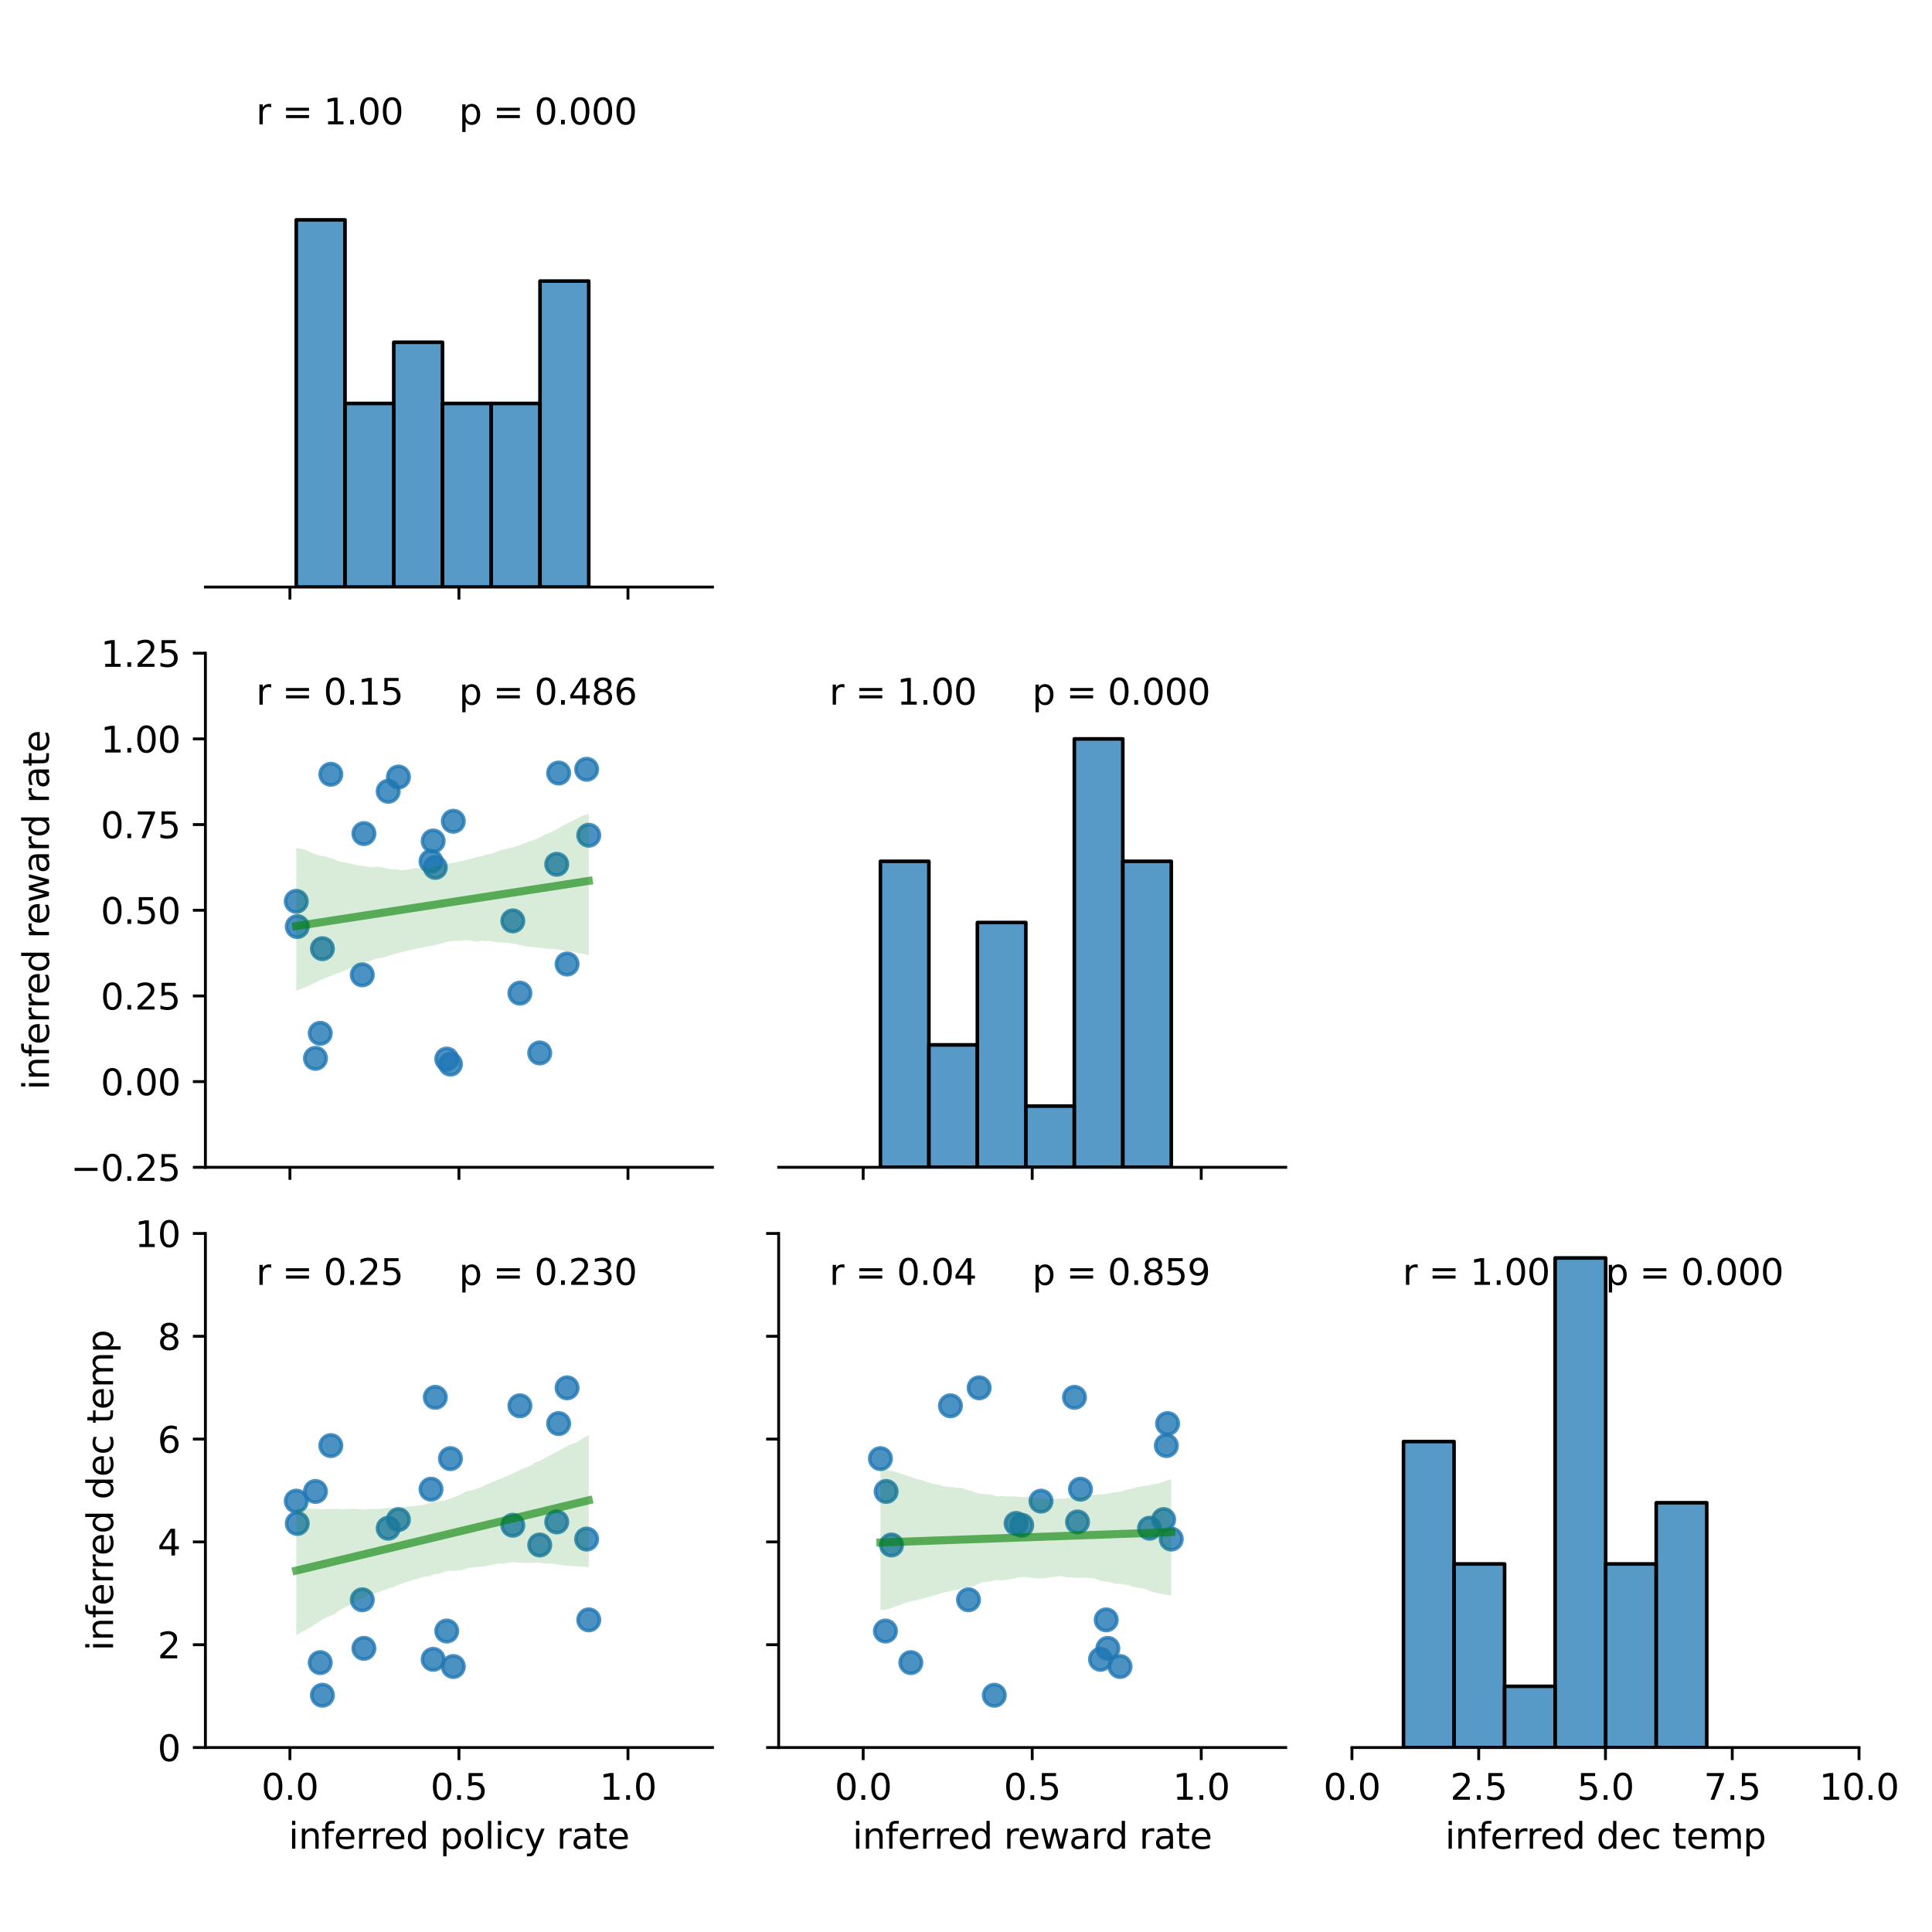 <?xml version="1.0" encoding="utf-8" standalone="no"?>
<!DOCTYPE svg PUBLIC "-//W3C//DTD SVG 1.1//EN"
  "http://www.w3.org/Graphics/SVG/1.1/DTD/svg11.dtd">
<svg xmlns:xlink="http://www.w3.org/1999/xlink" width="540pt" height="540pt" viewBox="0 0 540 540" xmlns="http://www.w3.org/2000/svg" version="1.1">
 <defs>
  <style type="text/css">*{stroke-linejoin: round; stroke-linecap: butt}</style>
 </defs>
 <g id="figure_1">
  <g id="patch_1">
   <path d="M 0 540 
L 540 540 
L 540 0 
L 0 0 
z
" style="fill: #ffffff"/>
  </g>
  <g id="axes_1">
   <g id="patch_2">
    <path d="M 57.41 164.08 
L 199.14 164.08 
L 199.14 20.4 
L 57.41 20.4 
z
" style="fill: #ffffff"/>
   </g>
   <g id="matplotlib.axis_1">
    <g id="xtick_1">
     <g id="line2d_1">
      <defs>
       <path id="m4b92b77326" d="M 0 0 
L 0 3.5 
" style="stroke: #000000; stroke-width: 0.8"/>
      </defs>
      <g>
       <use xlink:href="#m4b92b77326" x="81.032" y="164.08" style="stroke: #000000; stroke-width: 0.8"/>
      </g>
     </g>
    </g>
    <g id="xtick_2">
     <g id="line2d_2">
      <g>
       <use xlink:href="#m4b92b77326" x="128.275" y="164.08" style="stroke: #000000; stroke-width: 0.8"/>
      </g>
     </g>
    </g>
    <g id="xtick_3">
     <g id="line2d_3">
      <g>
       <use xlink:href="#m4b92b77326" x="175.518" y="164.08" style="stroke: #000000; stroke-width: 0.8"/>
      </g>
     </g>
    </g>
   </g>
   <g id="patch_3">
    <path d="M 57.41 164.08 
L 199.14 164.08 
" style="fill: none; stroke: #000000; stroke-width: 0.8; stroke-linejoin: miter; stroke-linecap: square"/>
   </g>
   <g id="text_1">
    <!-- r = 1.00  -->
    <g transform="translate(71.583 34.768) scale(0.1 -0.1)">
     <defs>
      <path id="DejaVuSans-72" d="M 2631 2963 
Q 2534 3019 2420 3045 
Q 2306 3072 2169 3072 
Q 1681 3072 1420 2755 
Q 1159 2438 1159 1844 
L 1159 0 
L 581 0 
L 581 3500 
L 1159 3500 
L 1159 2956 
Q 1341 3275 1631 3429 
Q 1922 3584 2338 3584 
Q 2397 3584 2469 3576 
Q 2541 3569 2628 3553 
L 2631 2963 
z
" transform="scale(0.016)"/>
      <path id="DejaVuSans-20" transform="scale(0.016)"/>
      <path id="DejaVuSans-3d" d="M 678 2906 
L 4684 2906 
L 4684 2381 
L 678 2381 
L 678 2906 
z
M 678 1631 
L 4684 1631 
L 4684 1100 
L 678 1100 
L 678 1631 
z
" transform="scale(0.016)"/>
      <path id="DejaVuSans-31" d="M 794 531 
L 1825 531 
L 1825 4091 
L 703 3866 
L 703 4441 
L 1819 4666 
L 2450 4666 
L 2450 531 
L 3481 531 
L 3481 0 
L 794 0 
L 794 531 
z
" transform="scale(0.016)"/>
      <path id="DejaVuSans-2e" d="M 684 794 
L 1344 794 
L 1344 0 
L 684 0 
L 684 794 
z
" transform="scale(0.016)"/>
      <path id="DejaVuSans-30" d="M 2034 4250 
Q 1547 4250 1301 3770 
Q 1056 3291 1056 2328 
Q 1056 1369 1301 889 
Q 1547 409 2034 409 
Q 2525 409 2770 889 
Q 3016 1369 3016 2328 
Q 3016 3291 2770 3770 
Q 2525 4250 2034 4250 
z
M 2034 4750 
Q 2819 4750 3233 4129 
Q 3647 3509 3647 2328 
Q 3647 1150 3233 529 
Q 2819 -91 2034 -91 
Q 1250 -91 836 529 
Q 422 1150 422 2328 
Q 422 3509 836 4129 
Q 1250 4750 2034 4750 
z
" transform="scale(0.016)"/>
     </defs>
     <use xlink:href="#DejaVuSans-72"/>
     <use xlink:href="#DejaVuSans-20" x="41.113"/>
     <use xlink:href="#DejaVuSans-3d" x="72.9"/>
     <use xlink:href="#DejaVuSans-20" x="156.689"/>
     <use xlink:href="#DejaVuSans-31" x="188.477"/>
     <use xlink:href="#DejaVuSans-2e" x="252.1"/>
     <use xlink:href="#DejaVuSans-30" x="283.887"/>
     <use xlink:href="#DejaVuSans-30" x="347.51"/>
     <use xlink:href="#DejaVuSans-20" x="411.133"/>
    </g>
   </g>
   <g id="text_2">
    <!-- p = 0.000 -->
    <g transform="translate(128.275 34.768) scale(0.1 -0.1)">
     <defs>
      <path id="DejaVuSans-70" d="M 1159 525 
L 1159 -1331 
L 581 -1331 
L 581 3500 
L 1159 3500 
L 1159 2969 
Q 1341 3281 1617 3432 
Q 1894 3584 2278 3584 
Q 2916 3584 3314 3078 
Q 3713 2572 3713 1747 
Q 3713 922 3314 415 
Q 2916 -91 2278 -91 
Q 1894 -91 1617 61 
Q 1341 213 1159 525 
z
M 3116 1747 
Q 3116 2381 2855 2742 
Q 2594 3103 2138 3103 
Q 1681 3103 1420 2742 
Q 1159 2381 1159 1747 
Q 1159 1113 1420 752 
Q 1681 391 2138 391 
Q 2594 391 2855 752 
Q 3116 1113 3116 1747 
z
" transform="scale(0.016)"/>
     </defs>
     <use xlink:href="#DejaVuSans-70"/>
     <use xlink:href="#DejaVuSans-20" x="63.477"/>
     <use xlink:href="#DejaVuSans-3d" x="95.264"/>
     <use xlink:href="#DejaVuSans-20" x="179.053"/>
     <use xlink:href="#DejaVuSans-30" x="210.84"/>
     <use xlink:href="#DejaVuSans-2e" x="274.463"/>
     <use xlink:href="#DejaVuSans-30" x="306.25"/>
     <use xlink:href="#DejaVuSans-30" x="369.873"/>
     <use xlink:href="#DejaVuSans-30" x="433.496"/>
    </g>
   </g>
  </g>
  <g id="axes_2">
   <g id="patch_4">
    <path d="M 57.41 326.26 
L 199.14 326.26 
L 199.14 182.58 
L 57.41 182.58 
z
" style="fill: #ffffff"/>
   </g>
   <g id="PathCollection_1">
    <defs>
     <path id="mcc6f9ed441" d="M 0 3 
C 0.796 3 1.559 2.684 2.121 2.121 
C 2.684 1.559 3 0.796 3 0 
C 3 -0.796 2.684 -1.559 2.121 -2.121 
C 1.559 -2.684 0.796 -3 0 -3 
C -0.796 -3 -1.559 -2.684 -2.121 -2.121 
C -2.684 -1.559 -3 -0.796 -3 0 
C -3 0.796 -2.684 1.559 -2.121 2.121 
C -1.559 2.684 -0.796 3 0 3 
z
" style="stroke: #1f77b4; stroke-opacity: 0.8"/>
    </defs>
    <g clip-path="url(#p8ba1ff3e05)">
     <use xlink:href="#mcc6f9ed441" x="126.7" y="229.539" style="fill: #1f77b4; fill-opacity: 0.8; stroke: #1f77b4; stroke-opacity: 0.8"/>
     <use xlink:href="#mcc6f9ed441" x="83.087" y="258.982" style="fill: #1f77b4; fill-opacity: 0.8; stroke: #1f77b4; stroke-opacity: 0.8"/>
     <use xlink:href="#mcc6f9ed441" x="124.869" y="296.006" style="fill: #1f77b4; fill-opacity: 0.8; stroke: #1f77b4; stroke-opacity: 0.8"/>
     <use xlink:href="#mcc6f9ed441" x="111.361" y="217.182" style="fill: #1f77b4; fill-opacity: 0.8; stroke: #1f77b4; stroke-opacity: 0.8"/>
     <use xlink:href="#mcc6f9ed441" x="82.806" y="251.927" style="fill: #1f77b4; fill-opacity: 0.8; stroke: #1f77b4; stroke-opacity: 0.8"/>
     <use xlink:href="#mcc6f9ed441" x="92.465" y="216.413" style="fill: #1f77b4; fill-opacity: 0.8; stroke: #1f77b4; stroke-opacity: 0.8"/>
     <use xlink:href="#mcc6f9ed441" x="158.501" y="269.451" style="fill: #1f77b4; fill-opacity: 0.8; stroke: #1f77b4; stroke-opacity: 0.8"/>
     <use xlink:href="#mcc6f9ed441" x="121.67" y="242.443" style="fill: #1f77b4; fill-opacity: 0.8; stroke: #1f77b4; stroke-opacity: 0.8"/>
     <use xlink:href="#mcc6f9ed441" x="101.261" y="272.47" style="fill: #1f77b4; fill-opacity: 0.8; stroke: #1f77b4; stroke-opacity: 0.8"/>
     <use xlink:href="#mcc6f9ed441" x="88.175" y="295.809" style="fill: #1f77b4; fill-opacity: 0.8; stroke: #1f77b4; stroke-opacity: 0.8"/>
     <use xlink:href="#mcc6f9ed441" x="90.114" y="265.157" style="fill: #1f77b4; fill-opacity: 0.8; stroke: #1f77b4; stroke-opacity: 0.8"/>
     <use xlink:href="#mcc6f9ed441" x="120.473" y="240.745" style="fill: #1f77b4; fill-opacity: 0.8; stroke: #1f77b4; stroke-opacity: 0.8"/>
     <use xlink:href="#mcc6f9ed441" x="121.069" y="235.065" style="fill: #1f77b4; fill-opacity: 0.8; stroke: #1f77b4; stroke-opacity: 0.8"/>
     <use xlink:href="#mcc6f9ed441" x="108.5" y="221.173" style="fill: #1f77b4; fill-opacity: 0.8; stroke: #1f77b4; stroke-opacity: 0.8"/>
     <use xlink:href="#mcc6f9ed441" x="150.856" y="294.297" style="fill: #1f77b4; fill-opacity: 0.8; stroke: #1f77b4; stroke-opacity: 0.8"/>
     <use xlink:href="#mcc6f9ed441" x="89.508" y="288.81" style="fill: #1f77b4; fill-opacity: 0.8; stroke: #1f77b4; stroke-opacity: 0.8"/>
     <use xlink:href="#mcc6f9ed441" x="145.312" y="277.59" style="fill: #1f77b4; fill-opacity: 0.8; stroke: #1f77b4; stroke-opacity: 0.8"/>
     <use xlink:href="#mcc6f9ed441" x="164.556" y="233.451" style="fill: #1f77b4; fill-opacity: 0.8; stroke: #1f77b4; stroke-opacity: 0.8"/>
     <use xlink:href="#mcc6f9ed441" x="155.605" y="241.574" style="fill: #1f77b4; fill-opacity: 0.8; stroke: #1f77b4; stroke-opacity: 0.8"/>
     <use xlink:href="#mcc6f9ed441" x="101.714" y="232.988" style="fill: #1f77b4; fill-opacity: 0.8; stroke: #1f77b4; stroke-opacity: 0.8"/>
     <use xlink:href="#mcc6f9ed441" x="163.966" y="215.015" style="fill: #1f77b4; fill-opacity: 0.8; stroke: #1f77b4; stroke-opacity: 0.8"/>
     <use xlink:href="#mcc6f9ed441" x="143.332" y="257.393" style="fill: #1f77b4; fill-opacity: 0.8; stroke: #1f77b4; stroke-opacity: 0.8"/>
     <use xlink:href="#mcc6f9ed441" x="125.9" y="297.43" style="fill: #1f77b4; fill-opacity: 0.8; stroke: #1f77b4; stroke-opacity: 0.8"/>
     <use xlink:href="#mcc6f9ed441" x="156.14" y="216.066" style="fill: #1f77b4; fill-opacity: 0.8; stroke: #1f77b4; stroke-opacity: 0.8"/>
    </g>
   </g>
   <g id="PolyCollection_1">
    <path d="M 82.806 237.037 
L 82.806 276.907 
L 83.632 276.589 
L 84.457 276.271 
L 85.283 275.951 
L 86.109 275.625 
L 86.935 275.22 
L 87.76 274.814 
L 88.586 274.409 
L 89.412 274.003 
L 90.238 273.629 
L 91.063 273.299 
L 91.889 272.967 
L 92.715 272.644 
L 93.541 272.321 
L 94.366 272.017 
L 95.192 271.807 
L 96.018 271.443 
L 96.844 271.077 
L 97.67 270.716 
L 98.495 270.387 
L 99.321 270.066 
L 100.147 269.743 
L 100.973 269.425 
L 101.798 269.095 
L 102.624 268.774 
L 103.45 268.569 
L 104.276 268.29 
L 105.101 267.984 
L 105.927 267.842 
L 106.753 267.717 
L 107.579 267.475 
L 108.404 267.231 
L 109.23 266.955 
L 110.056 266.699 
L 110.882 266.498 
L 111.708 266.256 
L 112.533 266.071 
L 113.359 265.837 
L 114.185 265.649 
L 115.011 265.48 
L 115.836 265.301 
L 116.662 265.113 
L 117.488 264.941 
L 118.314 264.768 
L 119.139 264.582 
L 119.965 264.405 
L 120.791 264.323 
L 121.617 264.15 
L 122.442 263.919 
L 123.268 263.719 
L 124.094 263.505 
L 124.92 263.326 
L 125.746 263.11 
L 126.571 263.009 
L 127.397 262.956 
L 128.223 262.95 
L 129.049 262.896 
L 129.874 262.749 
L 130.7 262.828 
L 131.526 262.907 
L 132.352 263.101 
L 133.177 263.146 
L 134.003 263.175 
L 134.829 262.866 
L 135.655 263.179 
L 136.48 262.946 
L 137.306 263.049 
L 138.132 263.23 
L 138.958 263.368 
L 139.784 263.4 
L 140.609 263.4 
L 141.435 263.466 
L 142.261 263.589 
L 143.087 263.728 
L 143.912 263.828 
L 144.738 264.043 
L 145.564 264.209 
L 146.39 264.395 
L 147.215 264.563 
L 148.041 264.595 
L 148.867 264.686 
L 149.693 264.835 
L 150.518 264.85 
L 151.344 264.966 
L 152.17 265.08 
L 152.996 265.144 
L 153.821 265.222 
L 154.647 265.217 
L 155.473 265.325 
L 156.299 265.439 
L 157.125 265.572 
L 157.95 265.874 
L 158.776 265.95 
L 159.602 266.027 
L 160.428 266.103 
L 161.253 266.245 
L 162.079 266.458 
L 162.905 266.576 
L 163.731 266.786 
L 164.556 267.105 
L 164.556 227.313 
L 164.556 227.313 
L 163.731 227.746 
L 162.905 227.989 
L 162.079 228.397 
L 161.253 228.812 
L 160.428 229.227 
L 159.602 229.642 
L 158.776 230.057 
L 157.95 230.472 
L 157.125 230.933 
L 156.299 231.4 
L 155.473 231.875 
L 154.647 232.331 
L 153.821 232.678 
L 152.996 232.953 
L 152.17 233.367 
L 151.344 233.781 
L 150.518 234.195 
L 149.693 234.597 
L 148.867 234.867 
L 148.041 235.168 
L 147.215 235.47 
L 146.39 235.773 
L 145.564 236.084 
L 144.738 236.392 
L 143.912 236.695 
L 143.087 236.9 
L 142.261 237.053 
L 141.435 237.287 
L 140.609 237.445 
L 139.784 237.709 
L 138.958 237.981 
L 138.132 238.294 
L 137.306 238.642 
L 136.48 238.744 
L 135.655 238.94 
L 134.829 239.231 
L 134.003 239.372 
L 133.177 239.556 
L 132.352 239.783 
L 131.526 240.079 
L 130.7 240.25 
L 129.874 240.429 
L 129.049 240.696 
L 128.223 240.765 
L 127.397 241.072 
L 126.571 241.121 
L 125.746 241.276 
L 124.92 241.445 
L 124.094 241.583 
L 123.268 241.712 
L 122.442 241.955 
L 121.617 242.129 
L 120.791 242.3 
L 119.965 242.469 
L 119.139 242.636 
L 118.314 242.635 
L 117.488 242.717 
L 116.662 242.675 
L 115.836 242.603 
L 115.011 242.858 
L 114.185 243.021 
L 113.359 243.157 
L 112.533 243.19 
L 111.708 243.174 
L 110.882 242.982 
L 110.056 242.905 
L 109.23 242.919 
L 108.404 242.813 
L 107.579 242.619 
L 106.753 242.425 
L 105.927 242.291 
L 105.101 242.296 
L 104.276 242.403 
L 103.45 242.41 
L 102.624 242.202 
L 101.798 242.102 
L 100.973 241.949 
L 100.147 242.011 
L 99.321 241.693 
L 98.495 241.478 
L 97.67 241.318 
L 96.844 241.164 
L 96.018 241.01 
L 95.192 240.85 
L 94.366 240.61 
L 93.541 240.226 
L 92.715 239.923 
L 91.889 239.706 
L 91.063 239.386 
L 90.238 239.301 
L 89.412 239.165 
L 88.586 238.903 
L 87.76 238.641 
L 86.935 238.274 
L 86.109 237.827 
L 85.283 237.538 
L 84.457 237.261 
L 83.632 237.117 
L 82.806 237.037 
z
" clip-path="url(#p8ba1ff3e05)" style="fill: #008000; fill-opacity: 0.15"/>
   </g>
   <g id="matplotlib.axis_2">
    <g id="xtick_4">
     <g id="line2d_4">
      <g>
       <use xlink:href="#m4b92b77326" x="81.032" y="326.26" style="stroke: #000000; stroke-width: 0.8"/>
      </g>
     </g>
    </g>
    <g id="xtick_5">
     <g id="line2d_5">
      <g>
       <use xlink:href="#m4b92b77326" x="128.275" y="326.26" style="stroke: #000000; stroke-width: 0.8"/>
      </g>
     </g>
    </g>
    <g id="xtick_6">
     <g id="line2d_6">
      <g>
       <use xlink:href="#m4b92b77326" x="175.518" y="326.26" style="stroke: #000000; stroke-width: 0.8"/>
      </g>
     </g>
    </g>
   </g>
   <g id="matplotlib.axis_3">
    <g id="ytick_1">
     <g id="line2d_7">
      <defs>
       <path id="mdefabe4383" d="M 0 0 
L -3.5 0 
" style="stroke: #000000; stroke-width: 0.8"/>
      </defs>
      <g>
       <use xlink:href="#mdefabe4383" x="57.41" y="326.26" style="stroke: #000000; stroke-width: 0.8"/>
      </g>
     </g>
     <g id="text_3">
      <!-- −0.25 -->
      <g transform="translate(19.765 330.059) scale(0.1 -0.1)">
       <defs>
        <path id="DejaVuSans-2212" d="M 678 2272 
L 4684 2272 
L 4684 1741 
L 678 1741 
L 678 2272 
z
" transform="scale(0.016)"/>
        <path id="DejaVuSans-32" d="M 1228 531 
L 3431 531 
L 3431 0 
L 469 0 
L 469 531 
Q 828 903 1448 1529 
Q 2069 2156 2228 2338 
Q 2531 2678 2651 2914 
Q 2772 3150 2772 3378 
Q 2772 3750 2511 3984 
Q 2250 4219 1831 4219 
Q 1534 4219 1204 4116 
Q 875 4013 500 3803 
L 500 4441 
Q 881 4594 1212 4672 
Q 1544 4750 1819 4750 
Q 2544 4750 2975 4387 
Q 3406 4025 3406 3419 
Q 3406 3131 3298 2873 
Q 3191 2616 2906 2266 
Q 2828 2175 2409 1742 
Q 1991 1309 1228 531 
z
" transform="scale(0.016)"/>
        <path id="DejaVuSans-35" d="M 691 4666 
L 3169 4666 
L 3169 4134 
L 1269 4134 
L 1269 2991 
Q 1406 3038 1543 3061 
Q 1681 3084 1819 3084 
Q 2600 3084 3056 2656 
Q 3513 2228 3513 1497 
Q 3513 744 3044 326 
Q 2575 -91 1722 -91 
Q 1428 -91 1123 -41 
Q 819 9 494 109 
L 494 744 
Q 775 591 1075 516 
Q 1375 441 1709 441 
Q 2250 441 2565 725 
Q 2881 1009 2881 1497 
Q 2881 1984 2565 2268 
Q 2250 2553 1709 2553 
Q 1456 2553 1204 2497 
Q 953 2441 691 2322 
L 691 4666 
z
" transform="scale(0.016)"/>
       </defs>
       <use xlink:href="#DejaVuSans-2212"/>
       <use xlink:href="#DejaVuSans-30" x="83.789"/>
       <use xlink:href="#DejaVuSans-2e" x="147.412"/>
       <use xlink:href="#DejaVuSans-32" x="179.199"/>
       <use xlink:href="#DejaVuSans-35" x="242.822"/>
      </g>
     </g>
    </g>
    <g id="ytick_2">
     <g id="line2d_8">
      <g>
       <use xlink:href="#mdefabe4383" x="57.41" y="302.313" style="stroke: #000000; stroke-width: 0.8"/>
      </g>
     </g>
     <g id="text_4">
      <!-- 0.00 -->
      <g transform="translate(28.144 306.113) scale(0.1 -0.1)">
       <use xlink:href="#DejaVuSans-30"/>
       <use xlink:href="#DejaVuSans-2e" x="63.623"/>
       <use xlink:href="#DejaVuSans-30" x="95.41"/>
       <use xlink:href="#DejaVuSans-30" x="159.033"/>
      </g>
     </g>
    </g>
    <g id="ytick_3">
     <g id="line2d_9">
      <g>
       <use xlink:href="#mdefabe4383" x="57.41" y="278.367" style="stroke: #000000; stroke-width: 0.8"/>
      </g>
     </g>
     <g id="text_5">
      <!-- 0.25 -->
      <g transform="translate(28.144 282.166) scale(0.1 -0.1)">
       <use xlink:href="#DejaVuSans-30"/>
       <use xlink:href="#DejaVuSans-2e" x="63.623"/>
       <use xlink:href="#DejaVuSans-32" x="95.41"/>
       <use xlink:href="#DejaVuSans-35" x="159.033"/>
      </g>
     </g>
    </g>
    <g id="ytick_4">
     <g id="line2d_10">
      <g>
       <use xlink:href="#mdefabe4383" x="57.41" y="254.42" style="stroke: #000000; stroke-width: 0.8"/>
      </g>
     </g>
     <g id="text_6">
      <!-- 0.50 -->
      <g transform="translate(28.144 258.219) scale(0.1 -0.1)">
       <use xlink:href="#DejaVuSans-30"/>
       <use xlink:href="#DejaVuSans-2e" x="63.623"/>
       <use xlink:href="#DejaVuSans-35" x="95.41"/>
       <use xlink:href="#DejaVuSans-30" x="159.033"/>
      </g>
     </g>
    </g>
    <g id="ytick_5">
     <g id="line2d_11">
      <g>
       <use xlink:href="#mdefabe4383" x="57.41" y="230.473" style="stroke: #000000; stroke-width: 0.8"/>
      </g>
     </g>
     <g id="text_7">
      <!-- 0.75 -->
      <g transform="translate(28.144 234.273) scale(0.1 -0.1)">
       <defs>
        <path id="DejaVuSans-37" d="M 525 4666 
L 3525 4666 
L 3525 4397 
L 1831 0 
L 1172 0 
L 2766 4134 
L 525 4134 
L 525 4666 
z
" transform="scale(0.016)"/>
       </defs>
       <use xlink:href="#DejaVuSans-30"/>
       <use xlink:href="#DejaVuSans-2e" x="63.623"/>
       <use xlink:href="#DejaVuSans-37" x="95.41"/>
       <use xlink:href="#DejaVuSans-35" x="159.033"/>
      </g>
     </g>
    </g>
    <g id="ytick_6">
     <g id="line2d_12">
      <g>
       <use xlink:href="#mdefabe4383" x="57.41" y="206.527" style="stroke: #000000; stroke-width: 0.8"/>
      </g>
     </g>
     <g id="text_8">
      <!-- 1.00 -->
      <g transform="translate(28.144 210.326) scale(0.1 -0.1)">
       <use xlink:href="#DejaVuSans-31"/>
       <use xlink:href="#DejaVuSans-2e" x="63.623"/>
       <use xlink:href="#DejaVuSans-30" x="95.41"/>
       <use xlink:href="#DejaVuSans-30" x="159.033"/>
      </g>
     </g>
    </g>
    <g id="ytick_7">
     <g id="line2d_13">
      <g>
       <use xlink:href="#mdefabe4383" x="57.41" y="182.58" style="stroke: #000000; stroke-width: 0.8"/>
      </g>
     </g>
     <g id="text_9">
      <!-- 1.25 -->
      <g transform="translate(28.144 186.379) scale(0.1 -0.1)">
       <use xlink:href="#DejaVuSans-31"/>
       <use xlink:href="#DejaVuSans-2e" x="63.623"/>
       <use xlink:href="#DejaVuSans-32" x="95.41"/>
       <use xlink:href="#DejaVuSans-35" x="159.033"/>
      </g>
     </g>
    </g>
    <g id="text_10">
     <!-- inferred reward rate -->
     <g transform="translate(13.685 304.625) rotate(-90) scale(0.1 -0.1)">
      <defs>
       <path id="DejaVuSans-69" d="M 603 3500 
L 1178 3500 
L 1178 0 
L 603 0 
L 603 3500 
z
M 603 4863 
L 1178 4863 
L 1178 4134 
L 603 4134 
L 603 4863 
z
" transform="scale(0.016)"/>
       <path id="DejaVuSans-6e" d="M 3513 2113 
L 3513 0 
L 2938 0 
L 2938 2094 
Q 2938 2591 2744 2837 
Q 2550 3084 2163 3084 
Q 1697 3084 1428 2787 
Q 1159 2491 1159 1978 
L 1159 0 
L 581 0 
L 581 3500 
L 1159 3500 
L 1159 2956 
Q 1366 3272 1645 3428 
Q 1925 3584 2291 3584 
Q 2894 3584 3203 3211 
Q 3513 2838 3513 2113 
z
" transform="scale(0.016)"/>
       <path id="DejaVuSans-66" d="M 2375 4863 
L 2375 4384 
L 1825 4384 
Q 1516 4384 1395 4259 
Q 1275 4134 1275 3809 
L 1275 3500 
L 2222 3500 
L 2222 3053 
L 1275 3053 
L 1275 0 
L 697 0 
L 697 3053 
L 147 3053 
L 147 3500 
L 697 3500 
L 697 3744 
Q 697 4328 969 4595 
Q 1241 4863 1831 4863 
L 2375 4863 
z
" transform="scale(0.016)"/>
       <path id="DejaVuSans-65" d="M 3597 1894 
L 3597 1613 
L 953 1613 
Q 991 1019 1311 708 
Q 1631 397 2203 397 
Q 2534 397 2845 478 
Q 3156 559 3463 722 
L 3463 178 
Q 3153 47 2828 -22 
Q 2503 -91 2169 -91 
Q 1331 -91 842 396 
Q 353 884 353 1716 
Q 353 2575 817 3079 
Q 1281 3584 2069 3584 
Q 2775 3584 3186 3129 
Q 3597 2675 3597 1894 
z
M 3022 2063 
Q 3016 2534 2758 2815 
Q 2500 3097 2075 3097 
Q 1594 3097 1305 2825 
Q 1016 2553 972 2059 
L 3022 2063 
z
" transform="scale(0.016)"/>
       <path id="DejaVuSans-64" d="M 2906 2969 
L 2906 4863 
L 3481 4863 
L 3481 0 
L 2906 0 
L 2906 525 
Q 2725 213 2448 61 
Q 2172 -91 1784 -91 
Q 1150 -91 751 415 
Q 353 922 353 1747 
Q 353 2572 751 3078 
Q 1150 3584 1784 3584 
Q 2172 3584 2448 3432 
Q 2725 3281 2906 2969 
z
M 947 1747 
Q 947 1113 1208 752 
Q 1469 391 1925 391 
Q 2381 391 2643 752 
Q 2906 1113 2906 1747 
Q 2906 2381 2643 2742 
Q 2381 3103 1925 3103 
Q 1469 3103 1208 2742 
Q 947 2381 947 1747 
z
" transform="scale(0.016)"/>
       <path id="DejaVuSans-77" d="M 269 3500 
L 844 3500 
L 1563 769 
L 2278 3500 
L 2956 3500 
L 3675 769 
L 4391 3500 
L 4966 3500 
L 4050 0 
L 3372 0 
L 2619 2869 
L 1863 0 
L 1184 0 
L 269 3500 
z
" transform="scale(0.016)"/>
       <path id="DejaVuSans-61" d="M 2194 1759 
Q 1497 1759 1228 1600 
Q 959 1441 959 1056 
Q 959 750 1161 570 
Q 1363 391 1709 391 
Q 2188 391 2477 730 
Q 2766 1069 2766 1631 
L 2766 1759 
L 2194 1759 
z
M 3341 1997 
L 3341 0 
L 2766 0 
L 2766 531 
Q 2569 213 2275 61 
Q 1981 -91 1556 -91 
Q 1019 -91 701 211 
Q 384 513 384 1019 
Q 384 1609 779 1909 
Q 1175 2209 1959 2209 
L 2766 2209 
L 2766 2266 
Q 2766 2663 2505 2880 
Q 2244 3097 1772 3097 
Q 1472 3097 1187 3025 
Q 903 2953 641 2809 
L 641 3341 
Q 956 3463 1253 3523 
Q 1550 3584 1831 3584 
Q 2591 3584 2966 3190 
Q 3341 2797 3341 1997 
z
" transform="scale(0.016)"/>
       <path id="DejaVuSans-74" d="M 1172 4494 
L 1172 3500 
L 2356 3500 
L 2356 3053 
L 1172 3053 
L 1172 1153 
Q 1172 725 1289 603 
Q 1406 481 1766 481 
L 2356 481 
L 2356 0 
L 1766 0 
Q 1100 0 847 248 
Q 594 497 594 1153 
L 594 3053 
L 172 3053 
L 172 3500 
L 594 3500 
L 594 4494 
L 1172 4494 
z
" transform="scale(0.016)"/>
      </defs>
      <use xlink:href="#DejaVuSans-69"/>
      <use xlink:href="#DejaVuSans-6e" x="27.783"/>
      <use xlink:href="#DejaVuSans-66" x="91.162"/>
      <use xlink:href="#DejaVuSans-65" x="126.367"/>
      <use xlink:href="#DejaVuSans-72" x="187.891"/>
      <use xlink:href="#DejaVuSans-72" x="227.254"/>
      <use xlink:href="#DejaVuSans-65" x="266.117"/>
      <use xlink:href="#DejaVuSans-64" x="327.641"/>
      <use xlink:href="#DejaVuSans-20" x="391.117"/>
      <use xlink:href="#DejaVuSans-72" x="422.904"/>
      <use xlink:href="#DejaVuSans-65" x="461.768"/>
      <use xlink:href="#DejaVuSans-77" x="523.291"/>
      <use xlink:href="#DejaVuSans-61" x="605.078"/>
      <use xlink:href="#DejaVuSans-72" x="666.357"/>
      <use xlink:href="#DejaVuSans-64" x="705.721"/>
      <use xlink:href="#DejaVuSans-20" x="769.197"/>
      <use xlink:href="#DejaVuSans-72" x="800.984"/>
      <use xlink:href="#DejaVuSans-61" x="842.098"/>
      <use xlink:href="#DejaVuSans-74" x="903.377"/>
      <use xlink:href="#DejaVuSans-65" x="942.586"/>
     </g>
    </g>
   </g>
   <g id="line2d_14">
    <path d="M 82.806 258.85 
L 83.632 258.722 
L 84.457 258.594 
L 85.283 258.467 
L 86.109 258.339 
L 86.935 258.211 
L 87.76 258.084 
L 88.586 257.956 
L 89.412 257.828 
L 90.238 257.701 
L 91.063 257.573 
L 91.889 257.445 
L 92.715 257.318 
L 93.541 257.19 
L 94.366 257.062 
L 95.192 256.935 
L 96.018 256.807 
L 96.844 256.679 
L 97.67 256.552 
L 98.495 256.424 
L 99.321 256.296 
L 100.147 256.169 
L 100.973 256.041 
L 101.798 255.913 
L 102.624 255.786 
L 103.45 255.658 
L 104.276 255.53 
L 105.101 255.403 
L 105.927 255.275 
L 106.753 255.147 
L 107.579 255.02 
L 108.404 254.892 
L 109.23 254.764 
L 110.056 254.637 
L 110.882 254.509 
L 111.708 254.381 
L 112.533 254.254 
L 113.359 254.126 
L 114.185 253.998 
L 115.011 253.871 
L 115.836 253.743 
L 116.662 253.616 
L 117.488 253.488 
L 118.314 253.36 
L 119.139 253.233 
L 119.965 253.105 
L 120.791 252.977 
L 121.617 252.85 
L 122.442 252.722 
L 123.268 252.594 
L 124.094 252.467 
L 124.92 252.339 
L 125.746 252.211 
L 126.571 252.084 
L 127.397 251.956 
L 128.223 251.828 
L 129.049 251.701 
L 129.874 251.573 
L 130.7 251.445 
L 131.526 251.318 
L 132.352 251.19 
L 133.177 251.062 
L 134.003 250.935 
L 134.829 250.807 
L 135.655 250.679 
L 136.48 250.552 
L 137.306 250.424 
L 138.132 250.296 
L 138.958 250.169 
L 139.784 250.041 
L 140.609 249.913 
L 141.435 249.786 
L 142.261 249.658 
L 143.087 249.53 
L 143.912 249.403 
L 144.738 249.275 
L 145.564 249.147 
L 146.39 249.02 
L 147.215 248.892 
L 148.041 248.764 
L 148.867 248.637 
L 149.693 248.509 
L 150.518 248.381 
L 151.344 248.254 
L 152.17 248.126 
L 152.996 247.999 
L 153.821 247.871 
L 154.647 247.743 
L 155.473 247.616 
L 156.299 247.488 
L 157.125 247.36 
L 157.95 247.233 
L 158.776 247.105 
L 159.602 246.977 
L 160.428 246.85 
L 161.253 246.722 
L 162.079 246.594 
L 162.905 246.467 
L 163.731 246.339 
L 164.556 246.211 
" clip-path="url(#p8ba1ff3e05)" style="fill: none; stroke: #008000; stroke-opacity: 0.6; stroke-width: 2.25; stroke-linecap: square"/>
   </g>
   <g id="patch_5">
    <path d="M 57.41 326.26 
L 57.41 182.58 
" style="fill: none; stroke: #000000; stroke-width: 0.8; stroke-linejoin: miter; stroke-linecap: square"/>
   </g>
   <g id="patch_6">
    <path d="M 57.41 326.26 
L 199.14 326.26 
" style="fill: none; stroke: #000000; stroke-width: 0.8; stroke-linejoin: miter; stroke-linecap: square"/>
   </g>
   <g id="text_11">
    <!-- r = 0.15  -->
    <g transform="translate(71.583 196.948) scale(0.1 -0.1)">
     <use xlink:href="#DejaVuSans-72"/>
     <use xlink:href="#DejaVuSans-20" x="41.113"/>
     <use xlink:href="#DejaVuSans-3d" x="72.9"/>
     <use xlink:href="#DejaVuSans-20" x="156.689"/>
     <use xlink:href="#DejaVuSans-30" x="188.477"/>
     <use xlink:href="#DejaVuSans-2e" x="252.1"/>
     <use xlink:href="#DejaVuSans-31" x="283.887"/>
     <use xlink:href="#DejaVuSans-35" x="347.51"/>
     <use xlink:href="#DejaVuSans-20" x="411.133"/>
    </g>
   </g>
   <g id="text_12">
    <!-- p = 0.486 -->
    <g transform="translate(128.275 196.948) scale(0.1 -0.1)">
     <defs>
      <path id="DejaVuSans-34" d="M 2419 4116 
L 825 1625 
L 2419 1625 
L 2419 4116 
z
M 2253 4666 
L 3047 4666 
L 3047 1625 
L 3713 1625 
L 3713 1100 
L 3047 1100 
L 3047 0 
L 2419 0 
L 2419 1100 
L 313 1100 
L 313 1709 
L 2253 4666 
z
" transform="scale(0.016)"/>
      <path id="DejaVuSans-38" d="M 2034 2216 
Q 1584 2216 1326 1975 
Q 1069 1734 1069 1313 
Q 1069 891 1326 650 
Q 1584 409 2034 409 
Q 2484 409 2743 651 
Q 3003 894 3003 1313 
Q 3003 1734 2745 1975 
Q 2488 2216 2034 2216 
z
M 1403 2484 
Q 997 2584 770 2862 
Q 544 3141 544 3541 
Q 544 4100 942 4425 
Q 1341 4750 2034 4750 
Q 2731 4750 3128 4425 
Q 3525 4100 3525 3541 
Q 3525 3141 3298 2862 
Q 3072 2584 2669 2484 
Q 3125 2378 3379 2068 
Q 3634 1759 3634 1313 
Q 3634 634 3220 271 
Q 2806 -91 2034 -91 
Q 1263 -91 848 271 
Q 434 634 434 1313 
Q 434 1759 690 2068 
Q 947 2378 1403 2484 
z
M 1172 3481 
Q 1172 3119 1398 2916 
Q 1625 2713 2034 2713 
Q 2441 2713 2670 2916 
Q 2900 3119 2900 3481 
Q 2900 3844 2670 4047 
Q 2441 4250 2034 4250 
Q 1625 4250 1398 4047 
Q 1172 3844 1172 3481 
z
" transform="scale(0.016)"/>
      <path id="DejaVuSans-36" d="M 2113 2584 
Q 1688 2584 1439 2293 
Q 1191 2003 1191 1497 
Q 1191 994 1439 701 
Q 1688 409 2113 409 
Q 2538 409 2786 701 
Q 3034 994 3034 1497 
Q 3034 2003 2786 2293 
Q 2538 2584 2113 2584 
z
M 3366 4563 
L 3366 3988 
Q 3128 4100 2886 4159 
Q 2644 4219 2406 4219 
Q 1781 4219 1451 3797 
Q 1122 3375 1075 2522 
Q 1259 2794 1537 2939 
Q 1816 3084 2150 3084 
Q 2853 3084 3261 2657 
Q 3669 2231 3669 1497 
Q 3669 778 3244 343 
Q 2819 -91 2113 -91 
Q 1303 -91 875 529 
Q 447 1150 447 2328 
Q 447 3434 972 4092 
Q 1497 4750 2381 4750 
Q 2619 4750 2861 4703 
Q 3103 4656 3366 4563 
z
" transform="scale(0.016)"/>
     </defs>
     <use xlink:href="#DejaVuSans-70"/>
     <use xlink:href="#DejaVuSans-20" x="63.477"/>
     <use xlink:href="#DejaVuSans-3d" x="95.264"/>
     <use xlink:href="#DejaVuSans-20" x="179.053"/>
     <use xlink:href="#DejaVuSans-30" x="210.84"/>
     <use xlink:href="#DejaVuSans-2e" x="274.463"/>
     <use xlink:href="#DejaVuSans-34" x="306.25"/>
     <use xlink:href="#DejaVuSans-38" x="369.873"/>
     <use xlink:href="#DejaVuSans-36" x="433.496"/>
    </g>
   </g>
  </g>
  <g id="axes_3">
   <g id="patch_7">
    <path d="M 217.64 326.26 
L 359.37 326.26 
L 359.37 182.58 
L 217.64 182.58 
z
" style="fill: #ffffff"/>
   </g>
   <g id="matplotlib.axis_4">
    <g id="xtick_7">
     <g id="line2d_15">
      <g>
       <use xlink:href="#m4b92b77326" x="241.262" y="326.26" style="stroke: #000000; stroke-width: 0.8"/>
      </g>
     </g>
    </g>
    <g id="xtick_8">
     <g id="line2d_16">
      <g>
       <use xlink:href="#m4b92b77326" x="288.505" y="326.26" style="stroke: #000000; stroke-width: 0.8"/>
      </g>
     </g>
    </g>
    <g id="xtick_9">
     <g id="line2d_17">
      <g>
       <use xlink:href="#m4b92b77326" x="335.748" y="326.26" style="stroke: #000000; stroke-width: 0.8"/>
      </g>
     </g>
    </g>
   </g>
   <g id="patch_8">
    <path d="M 217.64 326.26 
L 359.37 326.26 
" style="fill: none; stroke: #000000; stroke-width: 0.8; stroke-linejoin: miter; stroke-linecap: square"/>
   </g>
   <g id="text_13">
    <!-- r = 1.00  -->
    <g transform="translate(231.813 196.948) scale(0.1 -0.1)">
     <use xlink:href="#DejaVuSans-72"/>
     <use xlink:href="#DejaVuSans-20" x="41.113"/>
     <use xlink:href="#DejaVuSans-3d" x="72.9"/>
     <use xlink:href="#DejaVuSans-20" x="156.689"/>
     <use xlink:href="#DejaVuSans-31" x="188.477"/>
     <use xlink:href="#DejaVuSans-2e" x="252.1"/>
     <use xlink:href="#DejaVuSans-30" x="283.887"/>
     <use xlink:href="#DejaVuSans-30" x="347.51"/>
     <use xlink:href="#DejaVuSans-20" x="411.133"/>
    </g>
   </g>
   <g id="text_14">
    <!-- p = 0.000 -->
    <g transform="translate(288.505 196.948) scale(0.1 -0.1)">
     <use xlink:href="#DejaVuSans-70"/>
     <use xlink:href="#DejaVuSans-20" x="63.477"/>
     <use xlink:href="#DejaVuSans-3d" x="95.264"/>
     <use xlink:href="#DejaVuSans-20" x="179.053"/>
     <use xlink:href="#DejaVuSans-30" x="210.84"/>
     <use xlink:href="#DejaVuSans-2e" x="274.463"/>
     <use xlink:href="#DejaVuSans-30" x="306.25"/>
     <use xlink:href="#DejaVuSans-30" x="369.873"/>
     <use xlink:href="#DejaVuSans-30" x="433.496"/>
    </g>
   </g>
  </g>
  <g id="axes_4">
   <g id="patch_9">
    <path d="M 57.41 488.44 
L 199.14 488.44 
L 199.14 344.76 
L 57.41 344.76 
z
" style="fill: #ffffff"/>
   </g>
   <g id="PathCollection_2">
    <g clip-path="url(#p7fbb624ba5)">
     <use xlink:href="#mcc6f9ed441" x="126.7" y="465.798" style="fill: #1f77b4; fill-opacity: 0.8; stroke: #1f77b4; stroke-opacity: 0.8"/>
     <use xlink:href="#mcc6f9ed441" x="83.087" y="425.809" style="fill: #1f77b4; fill-opacity: 0.8; stroke: #1f77b4; stroke-opacity: 0.8"/>
     <use xlink:href="#mcc6f9ed441" x="124.869" y="455.879" style="fill: #1f77b4; fill-opacity: 0.8; stroke: #1f77b4; stroke-opacity: 0.8"/>
     <use xlink:href="#mcc6f9ed441" x="111.361" y="424.722" style="fill: #1f77b4; fill-opacity: 0.8; stroke: #1f77b4; stroke-opacity: 0.8"/>
     <use xlink:href="#mcc6f9ed441" x="82.806" y="419.57" style="fill: #1f77b4; fill-opacity: 0.8; stroke: #1f77b4; stroke-opacity: 0.8"/>
     <use xlink:href="#mcc6f9ed441" x="92.465" y="404.046" style="fill: #1f77b4; fill-opacity: 0.8; stroke: #1f77b4; stroke-opacity: 0.8"/>
     <use xlink:href="#mcc6f9ed441" x="158.501" y="387.904" style="fill: #1f77b4; fill-opacity: 0.8; stroke: #1f77b4; stroke-opacity: 0.8"/>
     <use xlink:href="#mcc6f9ed441" x="121.67" y="390.559" style="fill: #1f77b4; fill-opacity: 0.8; stroke: #1f77b4; stroke-opacity: 0.8"/>
     <use xlink:href="#mcc6f9ed441" x="101.261" y="447.145" style="fill: #1f77b4; fill-opacity: 0.8; stroke: #1f77b4; stroke-opacity: 0.8"/>
     <use xlink:href="#mcc6f9ed441" x="88.175" y="416.867" style="fill: #1f77b4; fill-opacity: 0.8; stroke: #1f77b4; stroke-opacity: 0.8"/>
     <use xlink:href="#mcc6f9ed441" x="90.114" y="473.826" style="fill: #1f77b4; fill-opacity: 0.8; stroke: #1f77b4; stroke-opacity: 0.8"/>
     <use xlink:href="#mcc6f9ed441" x="120.473" y="416.235" style="fill: #1f77b4; fill-opacity: 0.8; stroke: #1f77b4; stroke-opacity: 0.8"/>
     <use xlink:href="#mcc6f9ed441" x="121.069" y="463.789" style="fill: #1f77b4; fill-opacity: 0.8; stroke: #1f77b4; stroke-opacity: 0.8"/>
     <use xlink:href="#mcc6f9ed441" x="108.5" y="427.142" style="fill: #1f77b4; fill-opacity: 0.8; stroke: #1f77b4; stroke-opacity: 0.8"/>
     <use xlink:href="#mcc6f9ed441" x="150.856" y="431.831" style="fill: #1f77b4; fill-opacity: 0.8; stroke: #1f77b4; stroke-opacity: 0.8"/>
     <use xlink:href="#mcc6f9ed441" x="89.508" y="464.703" style="fill: #1f77b4; fill-opacity: 0.8; stroke: #1f77b4; stroke-opacity: 0.8"/>
     <use xlink:href="#mcc6f9ed441" x="145.312" y="392.923" style="fill: #1f77b4; fill-opacity: 0.8; stroke: #1f77b4; stroke-opacity: 0.8"/>
     <use xlink:href="#mcc6f9ed441" x="164.556" y="452.756" style="fill: #1f77b4; fill-opacity: 0.8; stroke: #1f77b4; stroke-opacity: 0.8"/>
     <use xlink:href="#mcc6f9ed441" x="155.605" y="425.389" style="fill: #1f77b4; fill-opacity: 0.8; stroke: #1f77b4; stroke-opacity: 0.8"/>
     <use xlink:href="#mcc6f9ed441" x="101.714" y="460.721" style="fill: #1f77b4; fill-opacity: 0.8; stroke: #1f77b4; stroke-opacity: 0.8"/>
     <use xlink:href="#mcc6f9ed441" x="163.966" y="430.177" style="fill: #1f77b4; fill-opacity: 0.8; stroke: #1f77b4; stroke-opacity: 0.8"/>
     <use xlink:href="#mcc6f9ed441" x="143.332" y="426.311" style="fill: #1f77b4; fill-opacity: 0.8; stroke: #1f77b4; stroke-opacity: 0.8"/>
     <use xlink:href="#mcc6f9ed441" x="125.9" y="407.691" style="fill: #1f77b4; fill-opacity: 0.8; stroke: #1f77b4; stroke-opacity: 0.8"/>
     <use xlink:href="#mcc6f9ed441" x="156.14" y="397.89" style="fill: #1f77b4; fill-opacity: 0.8; stroke: #1f77b4; stroke-opacity: 0.8"/>
    </g>
   </g>
   <g id="PolyCollection_2">
    <path d="M 82.806 421.595 
L 82.806 457.039 
L 83.632 456.541 
L 84.457 456.044 
L 85.283 455.678 
L 86.109 455.224 
L 86.935 454.776 
L 87.76 454.21 
L 88.586 453.648 
L 89.412 453.089 
L 90.238 452.629 
L 91.063 452.183 
L 91.889 451.844 
L 92.715 451.504 
L 93.541 451.121 
L 94.366 450.501 
L 95.192 449.901 
L 96.018 449.445 
L 96.844 449.044 
L 97.67 448.656 
L 98.495 448.151 
L 99.321 447.665 
L 100.147 447.187 
L 100.973 446.862 
L 101.798 446.555 
L 102.624 446.089 
L 103.45 445.721 
L 104.276 445.51 
L 105.101 445.212 
L 105.927 444.997 
L 106.753 444.604 
L 107.579 444.39 
L 108.404 444.086 
L 109.23 443.777 
L 110.056 443.561 
L 110.882 443.158 
L 111.708 442.844 
L 112.533 442.552 
L 113.359 442.268 
L 114.185 442.018 
L 115.011 441.751 
L 115.836 441.482 
L 116.662 441.296 
L 117.488 441.012 
L 118.314 440.756 
L 119.139 440.609 
L 119.965 440.534 
L 120.791 440.204 
L 121.617 439.958 
L 122.442 439.929 
L 123.268 439.619 
L 124.094 439.422 
L 124.92 439.037 
L 125.746 439.044 
L 126.571 439.037 
L 127.397 439.023 
L 128.223 438.916 
L 129.049 438.909 
L 129.874 438.606 
L 130.7 438.294 
L 131.526 438.151 
L 132.352 438.137 
L 133.177 438 
L 134.003 437.91 
L 134.829 437.923 
L 135.655 437.75 
L 136.48 437.574 
L 137.306 437.393 
L 138.132 437.212 
L 138.958 437.031 
L 139.784 436.963 
L 140.609 437.114 
L 141.435 436.923 
L 142.261 436.79 
L 143.087 436.626 
L 143.912 436.681 
L 144.738 436.731 
L 145.564 436.78 
L 146.39 436.829 
L 147.215 436.878 
L 148.041 436.784 
L 148.867 436.854 
L 149.693 436.746 
L 150.518 436.737 
L 151.344 436.931 
L 152.17 437.001 
L 152.996 436.982 
L 153.821 437.004 
L 154.647 437.124 
L 155.473 437.244 
L 156.299 437.362 
L 157.125 437.48 
L 157.95 437.572 
L 158.776 437.637 
L 159.602 437.68 
L 160.428 437.734 
L 161.253 437.788 
L 162.079 437.842 
L 162.905 437.896 
L 163.731 437.949 
L 164.556 438.003 
L 164.556 401.158 
L 164.556 401.158 
L 163.731 401.506 
L 162.905 402.028 
L 162.079 402.552 
L 161.253 403.076 
L 160.428 403.407 
L 159.602 403.668 
L 158.776 404.058 
L 157.95 404.499 
L 157.125 404.94 
L 156.299 405.388 
L 155.473 405.839 
L 154.647 406.289 
L 153.821 406.733 
L 152.996 407.175 
L 152.17 407.624 
L 151.344 408.069 
L 150.518 408.449 
L 149.693 408.738 
L 148.867 409.304 
L 148.041 409.764 
L 147.215 410.12 
L 146.39 410.435 
L 145.564 410.747 
L 144.738 411.201 
L 143.912 411.552 
L 143.087 411.924 
L 142.261 412.275 
L 141.435 412.657 
L 140.609 413.024 
L 139.784 413.349 
L 138.958 413.666 
L 138.132 414.044 
L 137.306 414.321 
L 136.48 414.676 
L 135.655 415.021 
L 134.829 415.493 
L 134.003 415.85 
L 133.177 416.204 
L 132.352 416.388 
L 131.526 416.618 
L 130.7 416.737 
L 129.874 417.037 
L 129.049 417.519 
L 128.223 417.937 
L 127.397 418.212 
L 126.571 418.676 
L 125.746 418.881 
L 124.92 419.175 
L 124.094 419.457 
L 123.268 419.55 
L 122.442 419.605 
L 121.617 419.763 
L 120.791 420.016 
L 119.965 420.147 
L 119.139 420.442 
L 118.314 420.593 
L 117.488 420.691 
L 116.662 420.867 
L 115.836 420.956 
L 115.011 420.954 
L 114.185 421.075 
L 113.359 421.182 
L 112.533 421.43 
L 111.708 421.49 
L 110.882 421.504 
L 110.056 421.503 
L 109.23 421.415 
L 108.404 421.47 
L 107.579 421.591 
L 106.753 421.679 
L 105.927 421.729 
L 105.101 421.778 
L 104.276 421.748 
L 103.45 421.728 
L 102.624 421.832 
L 101.798 421.899 
L 100.973 421.84 
L 100.147 421.796 
L 99.321 421.756 
L 98.495 421.718 
L 97.67 421.74 
L 96.844 421.772 
L 96.018 421.803 
L 95.192 421.817 
L 94.366 421.699 
L 93.541 421.707 
L 92.715 421.769 
L 91.889 421.757 
L 91.063 421.798 
L 90.238 421.848 
L 89.412 421.804 
L 88.586 421.759 
L 87.76 421.715 
L 86.935 421.661 
L 86.109 421.624 
L 85.283 421.58 
L 84.457 421.589 
L 83.632 421.599 
L 82.806 421.595 
z
" clip-path="url(#p7fbb624ba5)" style="fill: #008000; fill-opacity: 0.15"/>
   </g>
   <g id="matplotlib.axis_5">
    <g id="xtick_10">
     <g id="line2d_18">
      <g>
       <use xlink:href="#m4b92b77326" x="81.032" y="488.44" style="stroke: #000000; stroke-width: 0.8"/>
      </g>
     </g>
     <g id="text_15">
      <!-- 0.0 -->
      <g transform="translate(73.08 503.038) scale(0.1 -0.1)">
       <use xlink:href="#DejaVuSans-30"/>
       <use xlink:href="#DejaVuSans-2e" x="63.623"/>
       <use xlink:href="#DejaVuSans-30" x="95.41"/>
      </g>
     </g>
    </g>
    <g id="xtick_11">
     <g id="line2d_19">
      <g>
       <use xlink:href="#m4b92b77326" x="128.275" y="488.44" style="stroke: #000000; stroke-width: 0.8"/>
      </g>
     </g>
     <g id="text_16">
      <!-- 0.5 -->
      <g transform="translate(120.323 503.038) scale(0.1 -0.1)">
       <use xlink:href="#DejaVuSans-30"/>
       <use xlink:href="#DejaVuSans-2e" x="63.623"/>
       <use xlink:href="#DejaVuSans-35" x="95.41"/>
      </g>
     </g>
    </g>
    <g id="xtick_12">
     <g id="line2d_20">
      <g>
       <use xlink:href="#m4b92b77326" x="175.518" y="488.44" style="stroke: #000000; stroke-width: 0.8"/>
      </g>
     </g>
     <g id="text_17">
      <!-- 1.0 -->
      <g transform="translate(167.567 503.038) scale(0.1 -0.1)">
       <use xlink:href="#DejaVuSans-31"/>
       <use xlink:href="#DejaVuSans-2e" x="63.623"/>
       <use xlink:href="#DejaVuSans-30" x="95.41"/>
      </g>
     </g>
    </g>
    <g id="text_18">
     <!-- inferred policy rate -->
     <g transform="translate(80.664 516.717) scale(0.1 -0.1)">
      <defs>
       <path id="DejaVuSans-6f" d="M 1959 3097 
Q 1497 3097 1228 2736 
Q 959 2375 959 1747 
Q 959 1119 1226 758 
Q 1494 397 1959 397 
Q 2419 397 2687 759 
Q 2956 1122 2956 1747 
Q 2956 2369 2687 2733 
Q 2419 3097 1959 3097 
z
M 1959 3584 
Q 2709 3584 3137 3096 
Q 3566 2609 3566 1747 
Q 3566 888 3137 398 
Q 2709 -91 1959 -91 
Q 1206 -91 779 398 
Q 353 888 353 1747 
Q 353 2609 779 3096 
Q 1206 3584 1959 3584 
z
" transform="scale(0.016)"/>
       <path id="DejaVuSans-6c" d="M 603 4863 
L 1178 4863 
L 1178 0 
L 603 0 
L 603 4863 
z
" transform="scale(0.016)"/>
       <path id="DejaVuSans-63" d="M 3122 3366 
L 3122 2828 
Q 2878 2963 2633 3030 
Q 2388 3097 2138 3097 
Q 1578 3097 1268 2742 
Q 959 2388 959 1747 
Q 959 1106 1268 751 
Q 1578 397 2138 397 
Q 2388 397 2633 464 
Q 2878 531 3122 666 
L 3122 134 
Q 2881 22 2623 -34 
Q 2366 -91 2075 -91 
Q 1284 -91 818 406 
Q 353 903 353 1747 
Q 353 2603 823 3093 
Q 1294 3584 2113 3584 
Q 2378 3584 2631 3529 
Q 2884 3475 3122 3366 
z
" transform="scale(0.016)"/>
       <path id="DejaVuSans-79" d="M 2059 -325 
Q 1816 -950 1584 -1140 
Q 1353 -1331 966 -1331 
L 506 -1331 
L 506 -850 
L 844 -850 
Q 1081 -850 1212 -737 
Q 1344 -625 1503 -206 
L 1606 56 
L 191 3500 
L 800 3500 
L 1894 763 
L 2988 3500 
L 3597 3500 
L 2059 -325 
z
" transform="scale(0.016)"/>
      </defs>
      <use xlink:href="#DejaVuSans-69"/>
      <use xlink:href="#DejaVuSans-6e" x="27.783"/>
      <use xlink:href="#DejaVuSans-66" x="91.162"/>
      <use xlink:href="#DejaVuSans-65" x="126.367"/>
      <use xlink:href="#DejaVuSans-72" x="187.891"/>
      <use xlink:href="#DejaVuSans-72" x="227.254"/>
      <use xlink:href="#DejaVuSans-65" x="266.117"/>
      <use xlink:href="#DejaVuSans-64" x="327.641"/>
      <use xlink:href="#DejaVuSans-20" x="391.117"/>
      <use xlink:href="#DejaVuSans-70" x="422.904"/>
      <use xlink:href="#DejaVuSans-6f" x="486.381"/>
      <use xlink:href="#DejaVuSans-6c" x="547.562"/>
      <use xlink:href="#DejaVuSans-69" x="575.346"/>
      <use xlink:href="#DejaVuSans-63" x="603.129"/>
      <use xlink:href="#DejaVuSans-79" x="658.109"/>
      <use xlink:href="#DejaVuSans-20" x="717.289"/>
      <use xlink:href="#DejaVuSans-72" x="749.076"/>
      <use xlink:href="#DejaVuSans-61" x="790.189"/>
      <use xlink:href="#DejaVuSans-74" x="851.469"/>
      <use xlink:href="#DejaVuSans-65" x="890.678"/>
     </g>
    </g>
   </g>
   <g id="matplotlib.axis_6">
    <g id="ytick_8">
     <g id="line2d_21">
      <g>
       <use xlink:href="#mdefabe4383" x="57.41" y="488.44" style="stroke: #000000; stroke-width: 0.8"/>
      </g>
     </g>
     <g id="text_19">
      <!-- 0 -->
      <g transform="translate(44.047 492.239) scale(0.1 -0.1)">
       <use xlink:href="#DejaVuSans-30"/>
      </g>
     </g>
    </g>
    <g id="ytick_9">
     <g id="line2d_22">
      <g>
       <use xlink:href="#mdefabe4383" x="57.41" y="459.704" style="stroke: #000000; stroke-width: 0.8"/>
      </g>
     </g>
     <g id="text_20">
      <!-- 2 -->
      <g transform="translate(44.047 463.503) scale(0.1 -0.1)">
       <use xlink:href="#DejaVuSans-32"/>
      </g>
     </g>
    </g>
    <g id="ytick_10">
     <g id="line2d_23">
      <g>
       <use xlink:href="#mdefabe4383" x="57.41" y="430.968" style="stroke: #000000; stroke-width: 0.8"/>
      </g>
     </g>
     <g id="text_21">
      <!-- 4 -->
      <g transform="translate(44.047 434.767) scale(0.1 -0.1)">
       <use xlink:href="#DejaVuSans-34"/>
      </g>
     </g>
    </g>
    <g id="ytick_11">
     <g id="line2d_24">
      <g>
       <use xlink:href="#mdefabe4383" x="57.41" y="402.232" style="stroke: #000000; stroke-width: 0.8"/>
      </g>
     </g>
     <g id="text_22">
      <!-- 6 -->
      <g transform="translate(44.047 406.031) scale(0.1 -0.1)">
       <use xlink:href="#DejaVuSans-36"/>
      </g>
     </g>
    </g>
    <g id="ytick_12">
     <g id="line2d_25">
      <g>
       <use xlink:href="#mdefabe4383" x="57.41" y="373.496" style="stroke: #000000; stroke-width: 0.8"/>
      </g>
     </g>
     <g id="text_23">
      <!-- 8 -->
      <g transform="translate(44.047 377.295) scale(0.1 -0.1)">
       <use xlink:href="#DejaVuSans-38"/>
      </g>
     </g>
    </g>
    <g id="ytick_13">
     <g id="line2d_26">
      <g>
       <use xlink:href="#mdefabe4383" x="57.41" y="344.76" style="stroke: #000000; stroke-width: 0.8"/>
      </g>
     </g>
     <g id="text_24">
      <!-- 10 -->
      <g transform="translate(37.685 348.559) scale(0.1 -0.1)">
       <use xlink:href="#DejaVuSans-31"/>
       <use xlink:href="#DejaVuSans-30" x="63.623"/>
      </g>
     </g>
    </g>
    <g id="text_25">
     <!-- inferred dec temp -->
     <g transform="translate(31.605 461.416) rotate(-90) scale(0.1 -0.1)">
      <defs>
       <path id="DejaVuSans-6d" d="M 3328 2828 
Q 3544 3216 3844 3400 
Q 4144 3584 4550 3584 
Q 5097 3584 5394 3201 
Q 5691 2819 5691 2113 
L 5691 0 
L 5113 0 
L 5113 2094 
Q 5113 2597 4934 2840 
Q 4756 3084 4391 3084 
Q 3944 3084 3684 2787 
Q 3425 2491 3425 1978 
L 3425 0 
L 2847 0 
L 2847 2094 
Q 2847 2600 2669 2842 
Q 2491 3084 2119 3084 
Q 1678 3084 1418 2786 
Q 1159 2488 1159 1978 
L 1159 0 
L 581 0 
L 581 3500 
L 1159 3500 
L 1159 2956 
Q 1356 3278 1631 3431 
Q 1906 3584 2284 3584 
Q 2666 3584 2933 3390 
Q 3200 3197 3328 2828 
z
" transform="scale(0.016)"/>
      </defs>
      <use xlink:href="#DejaVuSans-69"/>
      <use xlink:href="#DejaVuSans-6e" x="27.783"/>
      <use xlink:href="#DejaVuSans-66" x="91.162"/>
      <use xlink:href="#DejaVuSans-65" x="126.367"/>
      <use xlink:href="#DejaVuSans-72" x="187.891"/>
      <use xlink:href="#DejaVuSans-72" x="227.254"/>
      <use xlink:href="#DejaVuSans-65" x="266.117"/>
      <use xlink:href="#DejaVuSans-64" x="327.641"/>
      <use xlink:href="#DejaVuSans-20" x="391.117"/>
      <use xlink:href="#DejaVuSans-64" x="422.904"/>
      <use xlink:href="#DejaVuSans-65" x="486.381"/>
      <use xlink:href="#DejaVuSans-63" x="547.904"/>
      <use xlink:href="#DejaVuSans-20" x="602.885"/>
      <use xlink:href="#DejaVuSans-74" x="634.672"/>
      <use xlink:href="#DejaVuSans-65" x="673.881"/>
      <use xlink:href="#DejaVuSans-6d" x="735.404"/>
      <use xlink:href="#DejaVuSans-70" x="832.816"/>
     </g>
    </g>
   </g>
   <g id="line2d_27">
    <path d="M 82.806 438.988 
L 83.632 438.789 
L 84.457 438.591 
L 85.283 438.392 
L 86.109 438.194 
L 86.935 437.996 
L 87.76 437.797 
L 88.586 437.599 
L 89.412 437.4 
L 90.238 437.202 
L 91.063 437.003 
L 91.889 436.805 
L 92.715 436.607 
L 93.541 436.408 
L 94.366 436.21 
L 95.192 436.011 
L 96.018 435.813 
L 96.844 435.614 
L 97.67 435.416 
L 98.495 435.218 
L 99.321 435.019 
L 100.147 434.821 
L 100.973 434.622 
L 101.798 434.424 
L 102.624 434.225 
L 103.45 434.027 
L 104.276 433.829 
L 105.101 433.63 
L 105.927 433.432 
L 106.753 433.233 
L 107.579 433.035 
L 108.404 432.836 
L 109.23 432.638 
L 110.056 432.44 
L 110.882 432.241 
L 111.708 432.043 
L 112.533 431.844 
L 113.359 431.646 
L 114.185 431.447 
L 115.011 431.249 
L 115.836 431.051 
L 116.662 430.852 
L 117.488 430.654 
L 118.314 430.455 
L 119.139 430.257 
L 119.965 430.058 
L 120.791 429.86 
L 121.617 429.662 
L 122.442 429.463 
L 123.268 429.265 
L 124.094 429.066 
L 124.92 428.868 
L 125.746 428.669 
L 126.571 428.471 
L 127.397 428.273 
L 128.223 428.074 
L 129.049 427.876 
L 129.874 427.677 
L 130.7 427.479 
L 131.526 427.28 
L 132.352 427.082 
L 133.177 426.884 
L 134.003 426.685 
L 134.829 426.487 
L 135.655 426.288 
L 136.48 426.09 
L 137.306 425.891 
L 138.132 425.693 
L 138.958 425.495 
L 139.784 425.296 
L 140.609 425.098 
L 141.435 424.899 
L 142.261 424.701 
L 143.087 424.502 
L 143.912 424.304 
L 144.738 424.106 
L 145.564 423.907 
L 146.39 423.709 
L 147.215 423.51 
L 148.041 423.312 
L 148.867 423.113 
L 149.693 422.915 
L 150.518 422.717 
L 151.344 422.518 
L 152.17 422.32 
L 152.996 422.121 
L 153.821 421.923 
L 154.647 421.724 
L 155.473 421.526 
L 156.299 421.328 
L 157.125 421.129 
L 157.95 420.931 
L 158.776 420.732 
L 159.602 420.534 
L 160.428 420.335 
L 161.253 420.137 
L 162.079 419.939 
L 162.905 419.74 
L 163.731 419.542 
L 164.556 419.343 
" clip-path="url(#p7fbb624ba5)" style="fill: none; stroke: #008000; stroke-opacity: 0.6; stroke-width: 2.25; stroke-linecap: square"/>
   </g>
   <g id="patch_10">
    <path d="M 57.41 488.44 
L 57.41 344.76 
" style="fill: none; stroke: #000000; stroke-width: 0.8; stroke-linejoin: miter; stroke-linecap: square"/>
   </g>
   <g id="patch_11">
    <path d="M 57.41 488.44 
L 199.14 488.44 
" style="fill: none; stroke: #000000; stroke-width: 0.8; stroke-linejoin: miter; stroke-linecap: square"/>
   </g>
   <g id="text_26">
    <!-- r = 0.25  -->
    <g transform="translate(71.583 359.128) scale(0.1 -0.1)">
     <use xlink:href="#DejaVuSans-72"/>
     <use xlink:href="#DejaVuSans-20" x="41.113"/>
     <use xlink:href="#DejaVuSans-3d" x="72.9"/>
     <use xlink:href="#DejaVuSans-20" x="156.689"/>
     <use xlink:href="#DejaVuSans-30" x="188.477"/>
     <use xlink:href="#DejaVuSans-2e" x="252.1"/>
     <use xlink:href="#DejaVuSans-32" x="283.887"/>
     <use xlink:href="#DejaVuSans-35" x="347.51"/>
     <use xlink:href="#DejaVuSans-20" x="411.133"/>
    </g>
   </g>
   <g id="text_27">
    <!-- p = 0.230 -->
    <g transform="translate(128.275 359.128) scale(0.1 -0.1)">
     <defs>
      <path id="DejaVuSans-33" d="M 2597 2516 
Q 3050 2419 3304 2112 
Q 3559 1806 3559 1356 
Q 3559 666 3084 287 
Q 2609 -91 1734 -91 
Q 1441 -91 1130 -33 
Q 819 25 488 141 
L 488 750 
Q 750 597 1062 519 
Q 1375 441 1716 441 
Q 2309 441 2620 675 
Q 2931 909 2931 1356 
Q 2931 1769 2642 2001 
Q 2353 2234 1838 2234 
L 1294 2234 
L 1294 2753 
L 1863 2753 
Q 2328 2753 2575 2939 
Q 2822 3125 2822 3475 
Q 2822 3834 2567 4026 
Q 2313 4219 1838 4219 
Q 1578 4219 1281 4162 
Q 984 4106 628 3988 
L 628 4550 
Q 988 4650 1302 4700 
Q 1616 4750 1894 4750 
Q 2613 4750 3031 4423 
Q 3450 4097 3450 3541 
Q 3450 3153 3228 2886 
Q 3006 2619 2597 2516 
z
" transform="scale(0.016)"/>
     </defs>
     <use xlink:href="#DejaVuSans-70"/>
     <use xlink:href="#DejaVuSans-20" x="63.477"/>
     <use xlink:href="#DejaVuSans-3d" x="95.264"/>
     <use xlink:href="#DejaVuSans-20" x="179.053"/>
     <use xlink:href="#DejaVuSans-30" x="210.84"/>
     <use xlink:href="#DejaVuSans-2e" x="274.463"/>
     <use xlink:href="#DejaVuSans-32" x="306.25"/>
     <use xlink:href="#DejaVuSans-33" x="369.873"/>
     <use xlink:href="#DejaVuSans-30" x="433.496"/>
    </g>
   </g>
  </g>
  <g id="axes_5">
   <g id="patch_12">
    <path d="M 217.64 488.44 
L 359.37 488.44 
L 359.37 344.76 
L 217.64 344.76 
z
" style="fill: #ffffff"/>
   </g>
   <g id="PathCollection_3">
    <g clip-path="url(#p4f44039a6d)">
     <use xlink:href="#mcc6f9ed441" x="313.048" y="465.798" style="fill: #1f77b4; fill-opacity: 0.8; stroke: #1f77b4; stroke-opacity: 0.8"/>
     <use xlink:href="#mcc6f9ed441" x="284.005" y="425.809" style="fill: #1f77b4; fill-opacity: 0.8; stroke: #1f77b4; stroke-opacity: 0.8"/>
     <use xlink:href="#mcc6f9ed441" x="247.483" y="455.879" style="fill: #1f77b4; fill-opacity: 0.8; stroke: #1f77b4; stroke-opacity: 0.8"/>
     <use xlink:href="#mcc6f9ed441" x="325.238" y="424.722" style="fill: #1f77b4; fill-opacity: 0.8; stroke: #1f77b4; stroke-opacity: 0.8"/>
     <use xlink:href="#mcc6f9ed441" x="290.964" y="419.57" style="fill: #1f77b4; fill-opacity: 0.8; stroke: #1f77b4; stroke-opacity: 0.8"/>
     <use xlink:href="#mcc6f9ed441" x="325.996" y="404.046" style="fill: #1f77b4; fill-opacity: 0.8; stroke: #1f77b4; stroke-opacity: 0.8"/>
     <use xlink:href="#mcc6f9ed441" x="273.678" y="387.904" style="fill: #1f77b4; fill-opacity: 0.8; stroke: #1f77b4; stroke-opacity: 0.8"/>
     <use xlink:href="#mcc6f9ed441" x="300.319" y="390.559" style="fill: #1f77b4; fill-opacity: 0.8; stroke: #1f77b4; stroke-opacity: 0.8"/>
     <use xlink:href="#mcc6f9ed441" x="270.7" y="447.145" style="fill: #1f77b4; fill-opacity: 0.8; stroke: #1f77b4; stroke-opacity: 0.8"/>
     <use xlink:href="#mcc6f9ed441" x="247.678" y="416.867" style="fill: #1f77b4; fill-opacity: 0.8; stroke: #1f77b4; stroke-opacity: 0.8"/>
     <use xlink:href="#mcc6f9ed441" x="277.913" y="473.826" style="fill: #1f77b4; fill-opacity: 0.8; stroke: #1f77b4; stroke-opacity: 0.8"/>
     <use xlink:href="#mcc6f9ed441" x="301.994" y="416.235" style="fill: #1f77b4; fill-opacity: 0.8; stroke: #1f77b4; stroke-opacity: 0.8"/>
     <use xlink:href="#mcc6f9ed441" x="307.598" y="463.789" style="fill: #1f77b4; fill-opacity: 0.8; stroke: #1f77b4; stroke-opacity: 0.8"/>
     <use xlink:href="#mcc6f9ed441" x="321.3" y="427.142" style="fill: #1f77b4; fill-opacity: 0.8; stroke: #1f77b4; stroke-opacity: 0.8"/>
     <use xlink:href="#mcc6f9ed441" x="249.169" y="431.831" style="fill: #1f77b4; fill-opacity: 0.8; stroke: #1f77b4; stroke-opacity: 0.8"/>
     <use xlink:href="#mcc6f9ed441" x="254.581" y="464.703" style="fill: #1f77b4; fill-opacity: 0.8; stroke: #1f77b4; stroke-opacity: 0.8"/>
     <use xlink:href="#mcc6f9ed441" x="265.649" y="392.923" style="fill: #1f77b4; fill-opacity: 0.8; stroke: #1f77b4; stroke-opacity: 0.8"/>
     <use xlink:href="#mcc6f9ed441" x="309.19" y="452.756" style="fill: #1f77b4; fill-opacity: 0.8; stroke: #1f77b4; stroke-opacity: 0.8"/>
     <use xlink:href="#mcc6f9ed441" x="301.177" y="425.389" style="fill: #1f77b4; fill-opacity: 0.8; stroke: #1f77b4; stroke-opacity: 0.8"/>
     <use xlink:href="#mcc6f9ed441" x="309.646" y="460.721" style="fill: #1f77b4; fill-opacity: 0.8; stroke: #1f77b4; stroke-opacity: 0.8"/>
     <use xlink:href="#mcc6f9ed441" x="327.375" y="430.177" style="fill: #1f77b4; fill-opacity: 0.8; stroke: #1f77b4; stroke-opacity: 0.8"/>
     <use xlink:href="#mcc6f9ed441" x="285.573" y="426.311" style="fill: #1f77b4; fill-opacity: 0.8; stroke: #1f77b4; stroke-opacity: 0.8"/>
     <use xlink:href="#mcc6f9ed441" x="246.079" y="407.691" style="fill: #1f77b4; fill-opacity: 0.8; stroke: #1f77b4; stroke-opacity: 0.8"/>
     <use xlink:href="#mcc6f9ed441" x="326.339" y="397.89" style="fill: #1f77b4; fill-opacity: 0.8; stroke: #1f77b4; stroke-opacity: 0.8"/>
    </g>
   </g>
   <g id="PolyCollection_3">
    <path d="M 246.079 409.999 
L 246.079 450.022 
L 246.9 449.949 
L 247.721 449.875 
L 248.543 449.646 
L 249.364 449.351 
L 250.185 449.056 
L 251.006 448.76 
L 251.827 448.465 
L 252.648 448.169 
L 253.47 447.874 
L 254.291 447.655 
L 255.112 447.469 
L 255.933 447.283 
L 256.754 447.058 
L 257.575 446.899 
L 258.397 446.65 
L 259.218 446.401 
L 260.039 446.261 
L 260.86 446.008 
L 261.681 445.802 
L 262.502 445.518 
L 263.324 445.235 
L 264.145 445.03 
L 264.966 444.907 
L 265.787 444.71 
L 266.608 444.525 
L 267.43 444.324 
L 268.251 444.1 
L 269.072 443.802 
L 269.893 443.661 
L 270.714 443.656 
L 271.535 443.516 
L 272.357 443.298 
L 273.178 442.906 
L 273.999 442.501 
L 274.82 442.177 
L 275.641 442.141 
L 276.462 442.105 
L 277.284 441.872 
L 278.105 441.636 
L 278.926 441.697 
L 279.747 441.714 
L 280.568 441.653 
L 281.389 441.577 
L 282.211 441.411 
L 283.032 441.274 
L 283.853 441.089 
L 284.674 440.931 
L 285.495 440.773 
L 286.316 440.772 
L 287.138 440.882 
L 287.959 440.945 
L 288.78 441.068 
L 289.601 441.139 
L 290.422 441.155 
L 291.243 441.154 
L 292.065 441.133 
L 292.886 440.971 
L 293.707 440.856 
L 294.528 440.779 
L 295.349 440.625 
L 296.171 440.513 
L 296.992 440.609 
L 297.813 440.79 
L 298.634 440.898 
L 299.455 440.919 
L 300.276 440.964 
L 301.098 441.032 
L 301.919 440.975 
L 302.74 440.995 
L 303.561 441.015 
L 304.382 441.035 
L 305.203 441.038 
L 306.025 441.267 
L 306.846 441.55 
L 307.667 441.835 
L 308.488 442.025 
L 309.309 442.044 
L 310.13 442.227 
L 310.952 442.437 
L 311.773 442.643 
L 312.594 442.705 
L 313.415 442.683 
L 314.236 442.926 
L 315.057 442.991 
L 315.879 443.167 
L 316.7 443.538 
L 317.521 443.627 
L 318.342 443.851 
L 319.163 443.884 
L 319.984 444.103 
L 320.806 444.536 
L 321.627 444.773 
L 322.448 445.002 
L 323.269 445.211 
L 324.09 445.445 
L 324.912 445.581 
L 325.733 445.745 
L 326.554 445.849 
L 327.375 446.048 
L 327.375 413.403 
L 327.375 413.403 
L 326.554 413.693 
L 325.733 413.982 
L 324.912 414.271 
L 324.09 414.518 
L 323.269 414.724 
L 322.448 414.798 
L 321.627 415.068 
L 320.806 415.244 
L 319.984 415.308 
L 319.163 415.398 
L 318.342 415.583 
L 317.521 415.72 
L 316.7 415.945 
L 315.879 416.177 
L 315.057 416.409 
L 314.236 416.645 
L 313.415 416.875 
L 312.594 417.014 
L 311.773 417.158 
L 310.952 417.135 
L 310.13 417.396 
L 309.309 417.498 
L 308.488 417.634 
L 307.667 417.711 
L 306.846 417.692 
L 306.025 417.855 
L 305.203 417.939 
L 304.382 417.965 
L 303.561 418.033 
L 302.74 418.351 
L 301.919 418.476 
L 301.098 418.37 
L 300.276 418.51 
L 299.455 418.606 
L 298.634 418.602 
L 297.813 418.859 
L 296.992 418.885 
L 296.171 418.8 
L 295.349 418.956 
L 294.528 418.923 
L 293.707 419.054 
L 292.886 418.986 
L 292.065 418.92 
L 291.243 418.856 
L 290.422 418.755 
L 289.601 418.703 
L 288.78 418.597 
L 287.959 418.595 
L 287.138 418.395 
L 286.316 418.412 
L 285.495 418.394 
L 284.674 418.331 
L 283.853 418.269 
L 283.032 418.207 
L 282.211 418.217 
L 281.389 418.27 
L 280.568 418.188 
L 279.747 418.192 
L 278.926 418.291 
L 278.105 418.049 
L 277.284 417.785 
L 276.462 417.686 
L 275.641 417.643 
L 274.82 417.546 
L 273.999 417.479 
L 273.178 417.327 
L 272.357 417.032 
L 271.535 416.739 
L 270.714 416.589 
L 269.893 416.298 
L 269.072 415.954 
L 268.251 415.843 
L 267.43 415.88 
L 266.608 415.685 
L 265.787 415.615 
L 264.966 415.543 
L 264.145 415.471 
L 263.324 415.324 
L 262.502 415.015 
L 261.681 414.895 
L 260.86 414.757 
L 260.039 414.49 
L 259.218 414.226 
L 258.397 413.962 
L 257.575 413.698 
L 256.754 413.479 
L 255.933 413.312 
L 255.112 413.011 
L 254.291 412.738 
L 253.47 412.501 
L 252.648 412.102 
L 251.827 411.939 
L 251.006 411.607 
L 250.185 411.297 
L 249.364 411.151 
L 248.543 411.037 
L 247.721 410.74 
L 246.9 410.369 
L 246.079 409.999 
z
" clip-path="url(#p4f44039a6d)" style="fill: #008000; fill-opacity: 0.15"/>
   </g>
   <g id="matplotlib.axis_7">
    <g id="xtick_13">
     <g id="line2d_28">
      <g>
       <use xlink:href="#m4b92b77326" x="241.262" y="488.44" style="stroke: #000000; stroke-width: 0.8"/>
      </g>
     </g>
     <g id="text_28">
      <!-- 0.0 -->
      <g transform="translate(233.31 503.038) scale(0.1 -0.1)">
       <use xlink:href="#DejaVuSans-30"/>
       <use xlink:href="#DejaVuSans-2e" x="63.623"/>
       <use xlink:href="#DejaVuSans-30" x="95.41"/>
      </g>
     </g>
    </g>
    <g id="xtick_14">
     <g id="line2d_29">
      <g>
       <use xlink:href="#m4b92b77326" x="288.505" y="488.44" style="stroke: #000000; stroke-width: 0.8"/>
      </g>
     </g>
     <g id="text_29">
      <!-- 0.5 -->
      <g transform="translate(280.553 503.038) scale(0.1 -0.1)">
       <use xlink:href="#DejaVuSans-30"/>
       <use xlink:href="#DejaVuSans-2e" x="63.623"/>
       <use xlink:href="#DejaVuSans-35" x="95.41"/>
      </g>
     </g>
    </g>
    <g id="xtick_15">
     <g id="line2d_30">
      <g>
       <use xlink:href="#m4b92b77326" x="335.748" y="488.44" style="stroke: #000000; stroke-width: 0.8"/>
      </g>
     </g>
     <g id="text_30">
      <!-- 1.0 -->
      <g transform="translate(327.797 503.038) scale(0.1 -0.1)">
       <use xlink:href="#DejaVuSans-31"/>
       <use xlink:href="#DejaVuSans-2e" x="63.623"/>
       <use xlink:href="#DejaVuSans-30" x="95.41"/>
      </g>
     </g>
    </g>
    <g id="text_31">
     <!-- inferred reward rate -->
     <g transform="translate(238.3 516.717) scale(0.1 -0.1)">
      <use xlink:href="#DejaVuSans-69"/>
      <use xlink:href="#DejaVuSans-6e" x="27.783"/>
      <use xlink:href="#DejaVuSans-66" x="91.162"/>
      <use xlink:href="#DejaVuSans-65" x="126.367"/>
      <use xlink:href="#DejaVuSans-72" x="187.891"/>
      <use xlink:href="#DejaVuSans-72" x="227.254"/>
      <use xlink:href="#DejaVuSans-65" x="266.117"/>
      <use xlink:href="#DejaVuSans-64" x="327.641"/>
      <use xlink:href="#DejaVuSans-20" x="391.117"/>
      <use xlink:href="#DejaVuSans-72" x="422.904"/>
      <use xlink:href="#DejaVuSans-65" x="461.768"/>
      <use xlink:href="#DejaVuSans-77" x="523.291"/>
      <use xlink:href="#DejaVuSans-61" x="605.078"/>
      <use xlink:href="#DejaVuSans-72" x="666.357"/>
      <use xlink:href="#DejaVuSans-64" x="705.721"/>
      <use xlink:href="#DejaVuSans-20" x="769.197"/>
      <use xlink:href="#DejaVuSans-72" x="800.984"/>
      <use xlink:href="#DejaVuSans-61" x="842.098"/>
      <use xlink:href="#DejaVuSans-74" x="903.377"/>
      <use xlink:href="#DejaVuSans-65" x="942.586"/>
     </g>
    </g>
   </g>
   <g id="matplotlib.axis_8">
    <g id="ytick_14">
     <g id="line2d_31">
      <g>
       <use xlink:href="#mdefabe4383" x="217.64" y="488.44" style="stroke: #000000; stroke-width: 0.8"/>
      </g>
     </g>
    </g>
    <g id="ytick_15">
     <g id="line2d_32">
      <g>
       <use xlink:href="#mdefabe4383" x="217.64" y="459.704" style="stroke: #000000; stroke-width: 0.8"/>
      </g>
     </g>
    </g>
    <g id="ytick_16">
     <g id="line2d_33">
      <g>
       <use xlink:href="#mdefabe4383" x="217.64" y="430.968" style="stroke: #000000; stroke-width: 0.8"/>
      </g>
     </g>
    </g>
    <g id="ytick_17">
     <g id="line2d_34">
      <g>
       <use xlink:href="#mdefabe4383" x="217.64" y="402.232" style="stroke: #000000; stroke-width: 0.8"/>
      </g>
     </g>
    </g>
    <g id="ytick_18">
     <g id="line2d_35">
      <g>
       <use xlink:href="#mdefabe4383" x="217.64" y="373.496" style="stroke: #000000; stroke-width: 0.8"/>
      </g>
     </g>
    </g>
    <g id="ytick_19">
     <g id="line2d_36">
      <g>
       <use xlink:href="#mdefabe4383" x="217.64" y="344.76" style="stroke: #000000; stroke-width: 0.8"/>
      </g>
     </g>
    </g>
   </g>
   <g id="line2d_37">
    <path d="M 246.079 431.129 
L 246.9 431.1 
L 247.721 431.071 
L 248.543 431.041 
L 249.364 431.012 
L 250.185 430.983 
L 251.006 430.954 
L 251.827 430.925 
L 252.648 430.896 
L 253.47 430.867 
L 254.291 430.838 
L 255.112 430.809 
L 255.933 430.78 
L 256.754 430.751 
L 257.575 430.722 
L 258.397 430.693 
L 259.218 430.664 
L 260.039 430.635 
L 260.86 430.605 
L 261.681 430.576 
L 262.502 430.547 
L 263.324 430.518 
L 264.145 430.489 
L 264.966 430.46 
L 265.787 430.431 
L 266.608 430.402 
L 267.43 430.373 
L 268.251 430.344 
L 269.072 430.315 
L 269.893 430.286 
L 270.714 430.257 
L 271.535 430.228 
L 272.357 430.199 
L 273.178 430.169 
L 273.999 430.14 
L 274.82 430.111 
L 275.641 430.082 
L 276.462 430.053 
L 277.284 430.024 
L 278.105 429.995 
L 278.926 429.966 
L 279.747 429.937 
L 280.568 429.908 
L 281.389 429.879 
L 282.211 429.85 
L 283.032 429.821 
L 283.853 429.792 
L 284.674 429.763 
L 285.495 429.734 
L 286.316 429.704 
L 287.138 429.675 
L 287.959 429.646 
L 288.78 429.617 
L 289.601 429.588 
L 290.422 429.559 
L 291.243 429.53 
L 292.065 429.501 
L 292.886 429.472 
L 293.707 429.443 
L 294.528 429.414 
L 295.349 429.385 
L 296.171 429.356 
L 296.992 429.327 
L 297.813 429.298 
L 298.634 429.268 
L 299.455 429.239 
L 300.276 429.21 
L 301.098 429.181 
L 301.919 429.152 
L 302.74 429.123 
L 303.561 429.094 
L 304.382 429.065 
L 305.203 429.036 
L 306.025 429.007 
L 306.846 428.978 
L 307.667 428.949 
L 308.488 428.92 
L 309.309 428.891 
L 310.13 428.862 
L 310.952 428.832 
L 311.773 428.803 
L 312.594 428.774 
L 313.415 428.745 
L 314.236 428.716 
L 315.057 428.687 
L 315.879 428.658 
L 316.7 428.629 
L 317.521 428.6 
L 318.342 428.571 
L 319.163 428.542 
L 319.984 428.513 
L 320.806 428.484 
L 321.627 428.455 
L 322.448 428.426 
L 323.269 428.396 
L 324.09 428.367 
L 324.912 428.338 
L 325.733 428.309 
L 326.554 428.28 
L 327.375 428.251 
" clip-path="url(#p4f44039a6d)" style="fill: none; stroke: #008000; stroke-opacity: 0.6; stroke-width: 2.25; stroke-linecap: square"/>
   </g>
   <g id="patch_13">
    <path d="M 217.64 488.44 
L 217.64 344.76 
" style="fill: none; stroke: #000000; stroke-width: 0.8; stroke-linejoin: miter; stroke-linecap: square"/>
   </g>
   <g id="patch_14">
    <path d="M 217.64 488.44 
L 359.37 488.44 
" style="fill: none; stroke: #000000; stroke-width: 0.8; stroke-linejoin: miter; stroke-linecap: square"/>
   </g>
   <g id="text_32">
    <!-- r = 0.04  -->
    <g transform="translate(231.813 359.128) scale(0.1 -0.1)">
     <use xlink:href="#DejaVuSans-72"/>
     <use xlink:href="#DejaVuSans-20" x="41.113"/>
     <use xlink:href="#DejaVuSans-3d" x="72.9"/>
     <use xlink:href="#DejaVuSans-20" x="156.689"/>
     <use xlink:href="#DejaVuSans-30" x="188.477"/>
     <use xlink:href="#DejaVuSans-2e" x="252.1"/>
     <use xlink:href="#DejaVuSans-30" x="283.887"/>
     <use xlink:href="#DejaVuSans-34" x="347.51"/>
     <use xlink:href="#DejaVuSans-20" x="411.133"/>
    </g>
   </g>
   <g id="text_33">
    <!-- p = 0.859 -->
    <g transform="translate(288.505 359.128) scale(0.1 -0.1)">
     <defs>
      <path id="DejaVuSans-39" d="M 703 97 
L 703 672 
Q 941 559 1184 500 
Q 1428 441 1663 441 
Q 2288 441 2617 861 
Q 2947 1281 2994 2138 
Q 2813 1869 2534 1725 
Q 2256 1581 1919 1581 
Q 1219 1581 811 2004 
Q 403 2428 403 3163 
Q 403 3881 828 4315 
Q 1253 4750 1959 4750 
Q 2769 4750 3195 4129 
Q 3622 3509 3622 2328 
Q 3622 1225 3098 567 
Q 2575 -91 1691 -91 
Q 1453 -91 1209 -44 
Q 966 3 703 97 
z
M 1959 2075 
Q 2384 2075 2632 2365 
Q 2881 2656 2881 3163 
Q 2881 3666 2632 3958 
Q 2384 4250 1959 4250 
Q 1534 4250 1286 3958 
Q 1038 3666 1038 3163 
Q 1038 2656 1286 2365 
Q 1534 2075 1959 2075 
z
" transform="scale(0.016)"/>
     </defs>
     <use xlink:href="#DejaVuSans-70"/>
     <use xlink:href="#DejaVuSans-20" x="63.477"/>
     <use xlink:href="#DejaVuSans-3d" x="95.264"/>
     <use xlink:href="#DejaVuSans-20" x="179.053"/>
     <use xlink:href="#DejaVuSans-30" x="210.84"/>
     <use xlink:href="#DejaVuSans-2e" x="274.463"/>
     <use xlink:href="#DejaVuSans-38" x="306.25"/>
     <use xlink:href="#DejaVuSans-35" x="369.873"/>
     <use xlink:href="#DejaVuSans-39" x="433.496"/>
    </g>
   </g>
  </g>
  <g id="axes_6">
   <g id="patch_15">
    <path d="M 377.87 488.44 
L 519.6 488.44 
L 519.6 344.76 
L 377.87 344.76 
z
" style="fill: #ffffff"/>
   </g>
   <g id="matplotlib.axis_9">
    <g id="xtick_16">
     <g id="line2d_38">
      <g>
       <use xlink:href="#m4b92b77326" x="377.87" y="488.44" style="stroke: #000000; stroke-width: 0.8"/>
      </g>
     </g>
     <g id="text_34">
      <!-- 0.0 -->
      <g transform="translate(369.918 503.038) scale(0.1 -0.1)">
       <use xlink:href="#DejaVuSans-30"/>
       <use xlink:href="#DejaVuSans-2e" x="63.623"/>
       <use xlink:href="#DejaVuSans-30" x="95.41"/>
      </g>
     </g>
    </g>
    <g id="xtick_17">
     <g id="line2d_39">
      <g>
       <use xlink:href="#m4b92b77326" x="413.303" y="488.44" style="stroke: #000000; stroke-width: 0.8"/>
      </g>
     </g>
     <g id="text_35">
      <!-- 2.5 -->
      <g transform="translate(405.351 503.038) scale(0.1 -0.1)">
       <use xlink:href="#DejaVuSans-32"/>
       <use xlink:href="#DejaVuSans-2e" x="63.623"/>
       <use xlink:href="#DejaVuSans-35" x="95.41"/>
      </g>
     </g>
    </g>
    <g id="xtick_18">
     <g id="line2d_40">
      <g>
       <use xlink:href="#m4b92b77326" x="448.735" y="488.44" style="stroke: #000000; stroke-width: 0.8"/>
      </g>
     </g>
     <g id="text_36">
      <!-- 5.0 -->
      <g transform="translate(440.783 503.038) scale(0.1 -0.1)">
       <use xlink:href="#DejaVuSans-35"/>
       <use xlink:href="#DejaVuSans-2e" x="63.623"/>
       <use xlink:href="#DejaVuSans-30" x="95.41"/>
      </g>
     </g>
    </g>
    <g id="xtick_19">
     <g id="line2d_41">
      <g>
       <use xlink:href="#m4b92b77326" x="484.168" y="488.44" style="stroke: #000000; stroke-width: 0.8"/>
      </g>
     </g>
     <g id="text_37">
      <!-- 7.5 -->
      <g transform="translate(476.216 503.038) scale(0.1 -0.1)">
       <use xlink:href="#DejaVuSans-37"/>
       <use xlink:href="#DejaVuSans-2e" x="63.623"/>
       <use xlink:href="#DejaVuSans-35" x="95.41"/>
      </g>
     </g>
    </g>
    <g id="xtick_20">
     <g id="line2d_42">
      <g>
       <use xlink:href="#m4b92b77326" x="519.6" y="488.44" style="stroke: #000000; stroke-width: 0.8"/>
      </g>
     </g>
     <g id="text_38">
      <!-- 10.0 -->
      <g transform="translate(508.467 503.038) scale(0.1 -0.1)">
       <use xlink:href="#DejaVuSans-31"/>
       <use xlink:href="#DejaVuSans-30" x="63.623"/>
       <use xlink:href="#DejaVuSans-2e" x="127.246"/>
       <use xlink:href="#DejaVuSans-30" x="159.033"/>
      </g>
     </g>
    </g>
    <g id="text_39">
     <!-- inferred dec temp -->
     <g transform="translate(403.919 516.717) scale(0.1 -0.1)">
      <use xlink:href="#DejaVuSans-69"/>
      <use xlink:href="#DejaVuSans-6e" x="27.783"/>
      <use xlink:href="#DejaVuSans-66" x="91.162"/>
      <use xlink:href="#DejaVuSans-65" x="126.367"/>
      <use xlink:href="#DejaVuSans-72" x="187.891"/>
      <use xlink:href="#DejaVuSans-72" x="227.254"/>
      <use xlink:href="#DejaVuSans-65" x="266.117"/>
      <use xlink:href="#DejaVuSans-64" x="327.641"/>
      <use xlink:href="#DejaVuSans-20" x="391.117"/>
      <use xlink:href="#DejaVuSans-64" x="422.904"/>
      <use xlink:href="#DejaVuSans-65" x="486.381"/>
      <use xlink:href="#DejaVuSans-63" x="547.904"/>
      <use xlink:href="#DejaVuSans-20" x="602.885"/>
      <use xlink:href="#DejaVuSans-74" x="634.672"/>
      <use xlink:href="#DejaVuSans-65" x="673.881"/>
      <use xlink:href="#DejaVuSans-6d" x="735.404"/>
      <use xlink:href="#DejaVuSans-70" x="832.816"/>
     </g>
    </g>
   </g>
   <g id="patch_16">
    <path d="M 377.87 488.44 
L 519.6 488.44 
" style="fill: none; stroke: #000000; stroke-width: 0.8; stroke-linejoin: miter; stroke-linecap: square"/>
   </g>
   <g id="text_40">
    <!-- r = 1.00  -->
    <g transform="translate(392.043 359.128) scale(0.1 -0.1)">
     <use xlink:href="#DejaVuSans-72"/>
     <use xlink:href="#DejaVuSans-20" x="41.113"/>
     <use xlink:href="#DejaVuSans-3d" x="72.9"/>
     <use xlink:href="#DejaVuSans-20" x="156.689"/>
     <use xlink:href="#DejaVuSans-31" x="188.477"/>
     <use xlink:href="#DejaVuSans-2e" x="252.1"/>
     <use xlink:href="#DejaVuSans-30" x="283.887"/>
     <use xlink:href="#DejaVuSans-30" x="347.51"/>
     <use xlink:href="#DejaVuSans-20" x="411.133"/>
    </g>
   </g>
   <g id="text_41">
    <!-- p = 0.000 -->
    <g transform="translate(448.735 359.128) scale(0.1 -0.1)">
     <use xlink:href="#DejaVuSans-70"/>
     <use xlink:href="#DejaVuSans-20" x="63.477"/>
     <use xlink:href="#DejaVuSans-3d" x="95.264"/>
     <use xlink:href="#DejaVuSans-20" x="179.053"/>
     <use xlink:href="#DejaVuSans-30" x="210.84"/>
     <use xlink:href="#DejaVuSans-2e" x="274.463"/>
     <use xlink:href="#DejaVuSans-30" x="306.25"/>
     <use xlink:href="#DejaVuSans-30" x="369.873"/>
     <use xlink:href="#DejaVuSans-30" x="433.496"/>
    </g>
   </g>
  </g>
  <g id="axes_7">
   <g id="patch_17">
    <path d="M 82.806 164.08 
L 96.431 164.08 
L 96.431 61.451 
L 82.806 61.451 
z
" clip-path="url(#paf98894605)" style="fill: #1f77b4; fill-opacity: 0.75; stroke: #000000; stroke-linejoin: miter"/>
   </g>
   <g id="patch_18">
    <path d="M 96.431 164.08 
L 110.056 164.08 
L 110.056 112.766 
L 96.431 112.766 
z
" clip-path="url(#paf98894605)" style="fill: #1f77b4; fill-opacity: 0.75; stroke: #000000; stroke-linejoin: miter"/>
   </g>
   <g id="patch_19">
    <path d="M 110.056 164.08 
L 123.681 164.08 
L 123.681 95.661 
L 110.056 95.661 
z
" clip-path="url(#paf98894605)" style="fill: #1f77b4; fill-opacity: 0.75; stroke: #000000; stroke-linejoin: miter"/>
   </g>
   <g id="patch_20">
    <path d="M 123.681 164.08 
L 137.306 164.08 
L 137.306 112.766 
L 123.681 112.766 
z
" clip-path="url(#paf98894605)" style="fill: #1f77b4; fill-opacity: 0.75; stroke: #000000; stroke-linejoin: miter"/>
   </g>
   <g id="patch_21">
    <path d="M 137.306 164.08 
L 150.931 164.08 
L 150.931 112.766 
L 137.306 112.766 
z
" clip-path="url(#paf98894605)" style="fill: #1f77b4; fill-opacity: 0.75; stroke: #000000; stroke-linejoin: miter"/>
   </g>
   <g id="patch_22">
    <path d="M 150.931 164.08 
L 164.556 164.08 
L 164.556 78.556 
L 150.931 78.556 
z
" clip-path="url(#paf98894605)" style="fill: #1f77b4; fill-opacity: 0.75; stroke: #000000; stroke-linejoin: miter"/>
   </g>
  </g>
  <g id="axes_8">
   <g id="patch_23">
    <path d="M 246.079 326.26 
L 259.628 326.26 
L 259.628 240.736 
L 246.079 240.736 
z
" clip-path="url(#pd76d892dda)" style="fill: #1f77b4; fill-opacity: 0.75; stroke: #000000; stroke-linejoin: miter"/>
   </g>
   <g id="patch_24">
    <path d="M 259.628 326.26 
L 273.178 326.26 
L 273.178 292.05 
L 259.628 292.05 
z
" clip-path="url(#pd76d892dda)" style="fill: #1f77b4; fill-opacity: 0.75; stroke: #000000; stroke-linejoin: miter"/>
   </g>
   <g id="patch_25">
    <path d="M 273.178 326.26 
L 286.727 326.26 
L 286.727 257.841 
L 273.178 257.841 
z
" clip-path="url(#pd76d892dda)" style="fill: #1f77b4; fill-opacity: 0.75; stroke: #000000; stroke-linejoin: miter"/>
   </g>
   <g id="patch_26">
    <path d="M 286.727 326.26 
L 300.276 326.26 
L 300.276 309.155 
L 286.727 309.155 
z
" clip-path="url(#pd76d892dda)" style="fill: #1f77b4; fill-opacity: 0.75; stroke: #000000; stroke-linejoin: miter"/>
   </g>
   <g id="patch_27">
    <path d="M 300.276 326.26 
L 313.826 326.26 
L 313.826 206.527 
L 300.276 206.527 
z
" clip-path="url(#pd76d892dda)" style="fill: #1f77b4; fill-opacity: 0.75; stroke: #000000; stroke-linejoin: miter"/>
   </g>
   <g id="patch_28">
    <path d="M 313.826 326.26 
L 327.375 326.26 
L 327.375 240.736 
L 313.826 240.736 
z
" clip-path="url(#pd76d892dda)" style="fill: #1f77b4; fill-opacity: 0.75; stroke: #000000; stroke-linejoin: miter"/>
   </g>
  </g>
  <g id="axes_9">
   <g id="patch_29">
    <path d="M 392.286 488.44 
L 406.412 488.44 
L 406.412 402.916 
L 392.286 402.916 
z
" clip-path="url(#p370dc10bea)" style="fill: #1f77b4; fill-opacity: 0.75; stroke: #000000; stroke-linejoin: miter"/>
   </g>
   <g id="patch_30">
    <path d="M 406.412 488.44 
L 420.538 488.44 
L 420.538 437.126 
L 406.412 437.126 
z
" clip-path="url(#p370dc10bea)" style="fill: #1f77b4; fill-opacity: 0.75; stroke: #000000; stroke-linejoin: miter"/>
   </g>
   <g id="patch_31">
    <path d="M 420.538 488.44 
L 434.664 488.44 
L 434.664 471.335 
L 420.538 471.335 
z
" clip-path="url(#p370dc10bea)" style="fill: #1f77b4; fill-opacity: 0.75; stroke: #000000; stroke-linejoin: miter"/>
   </g>
   <g id="patch_32">
    <path d="M 434.664 488.44 
L 448.79 488.44 
L 448.79 351.602 
L 434.664 351.602 
z
" clip-path="url(#p370dc10bea)" style="fill: #1f77b4; fill-opacity: 0.75; stroke: #000000; stroke-linejoin: miter"/>
   </g>
   <g id="patch_33">
    <path d="M 448.79 488.44 
L 462.916 488.44 
L 462.916 437.126 
L 448.79 437.126 
z
" clip-path="url(#p370dc10bea)" style="fill: #1f77b4; fill-opacity: 0.75; stroke: #000000; stroke-linejoin: miter"/>
   </g>
   <g id="patch_34">
    <path d="M 462.916 488.44 
L 477.042 488.44 
L 477.042 420.021 
L 462.916 420.021 
z
" clip-path="url(#p370dc10bea)" style="fill: #1f77b4; fill-opacity: 0.75; stroke: #000000; stroke-linejoin: miter"/>
   </g>
  </g>
 </g>
 <defs>
  <clipPath id="p8ba1ff3e05">
   <rect x="57.41" y="182.58" width="141.73" height="143.68"/>
  </clipPath>
  <clipPath id="p7fbb624ba5">
   <rect x="57.41" y="344.76" width="141.73" height="143.68"/>
  </clipPath>
  <clipPath id="p4f44039a6d">
   <rect x="217.64" y="344.76" width="141.73" height="143.68"/>
  </clipPath>
  <clipPath id="paf98894605">
   <rect x="57.41" y="20.4" width="141.73" height="143.68"/>
  </clipPath>
  <clipPath id="pd76d892dda">
   <rect x="217.64" y="182.58" width="141.73" height="143.68"/>
  </clipPath>
  <clipPath id="p370dc10bea">
   <rect x="377.87" y="344.76" width="141.73" height="143.68"/>
  </clipPath>
 </defs>
</svg>
